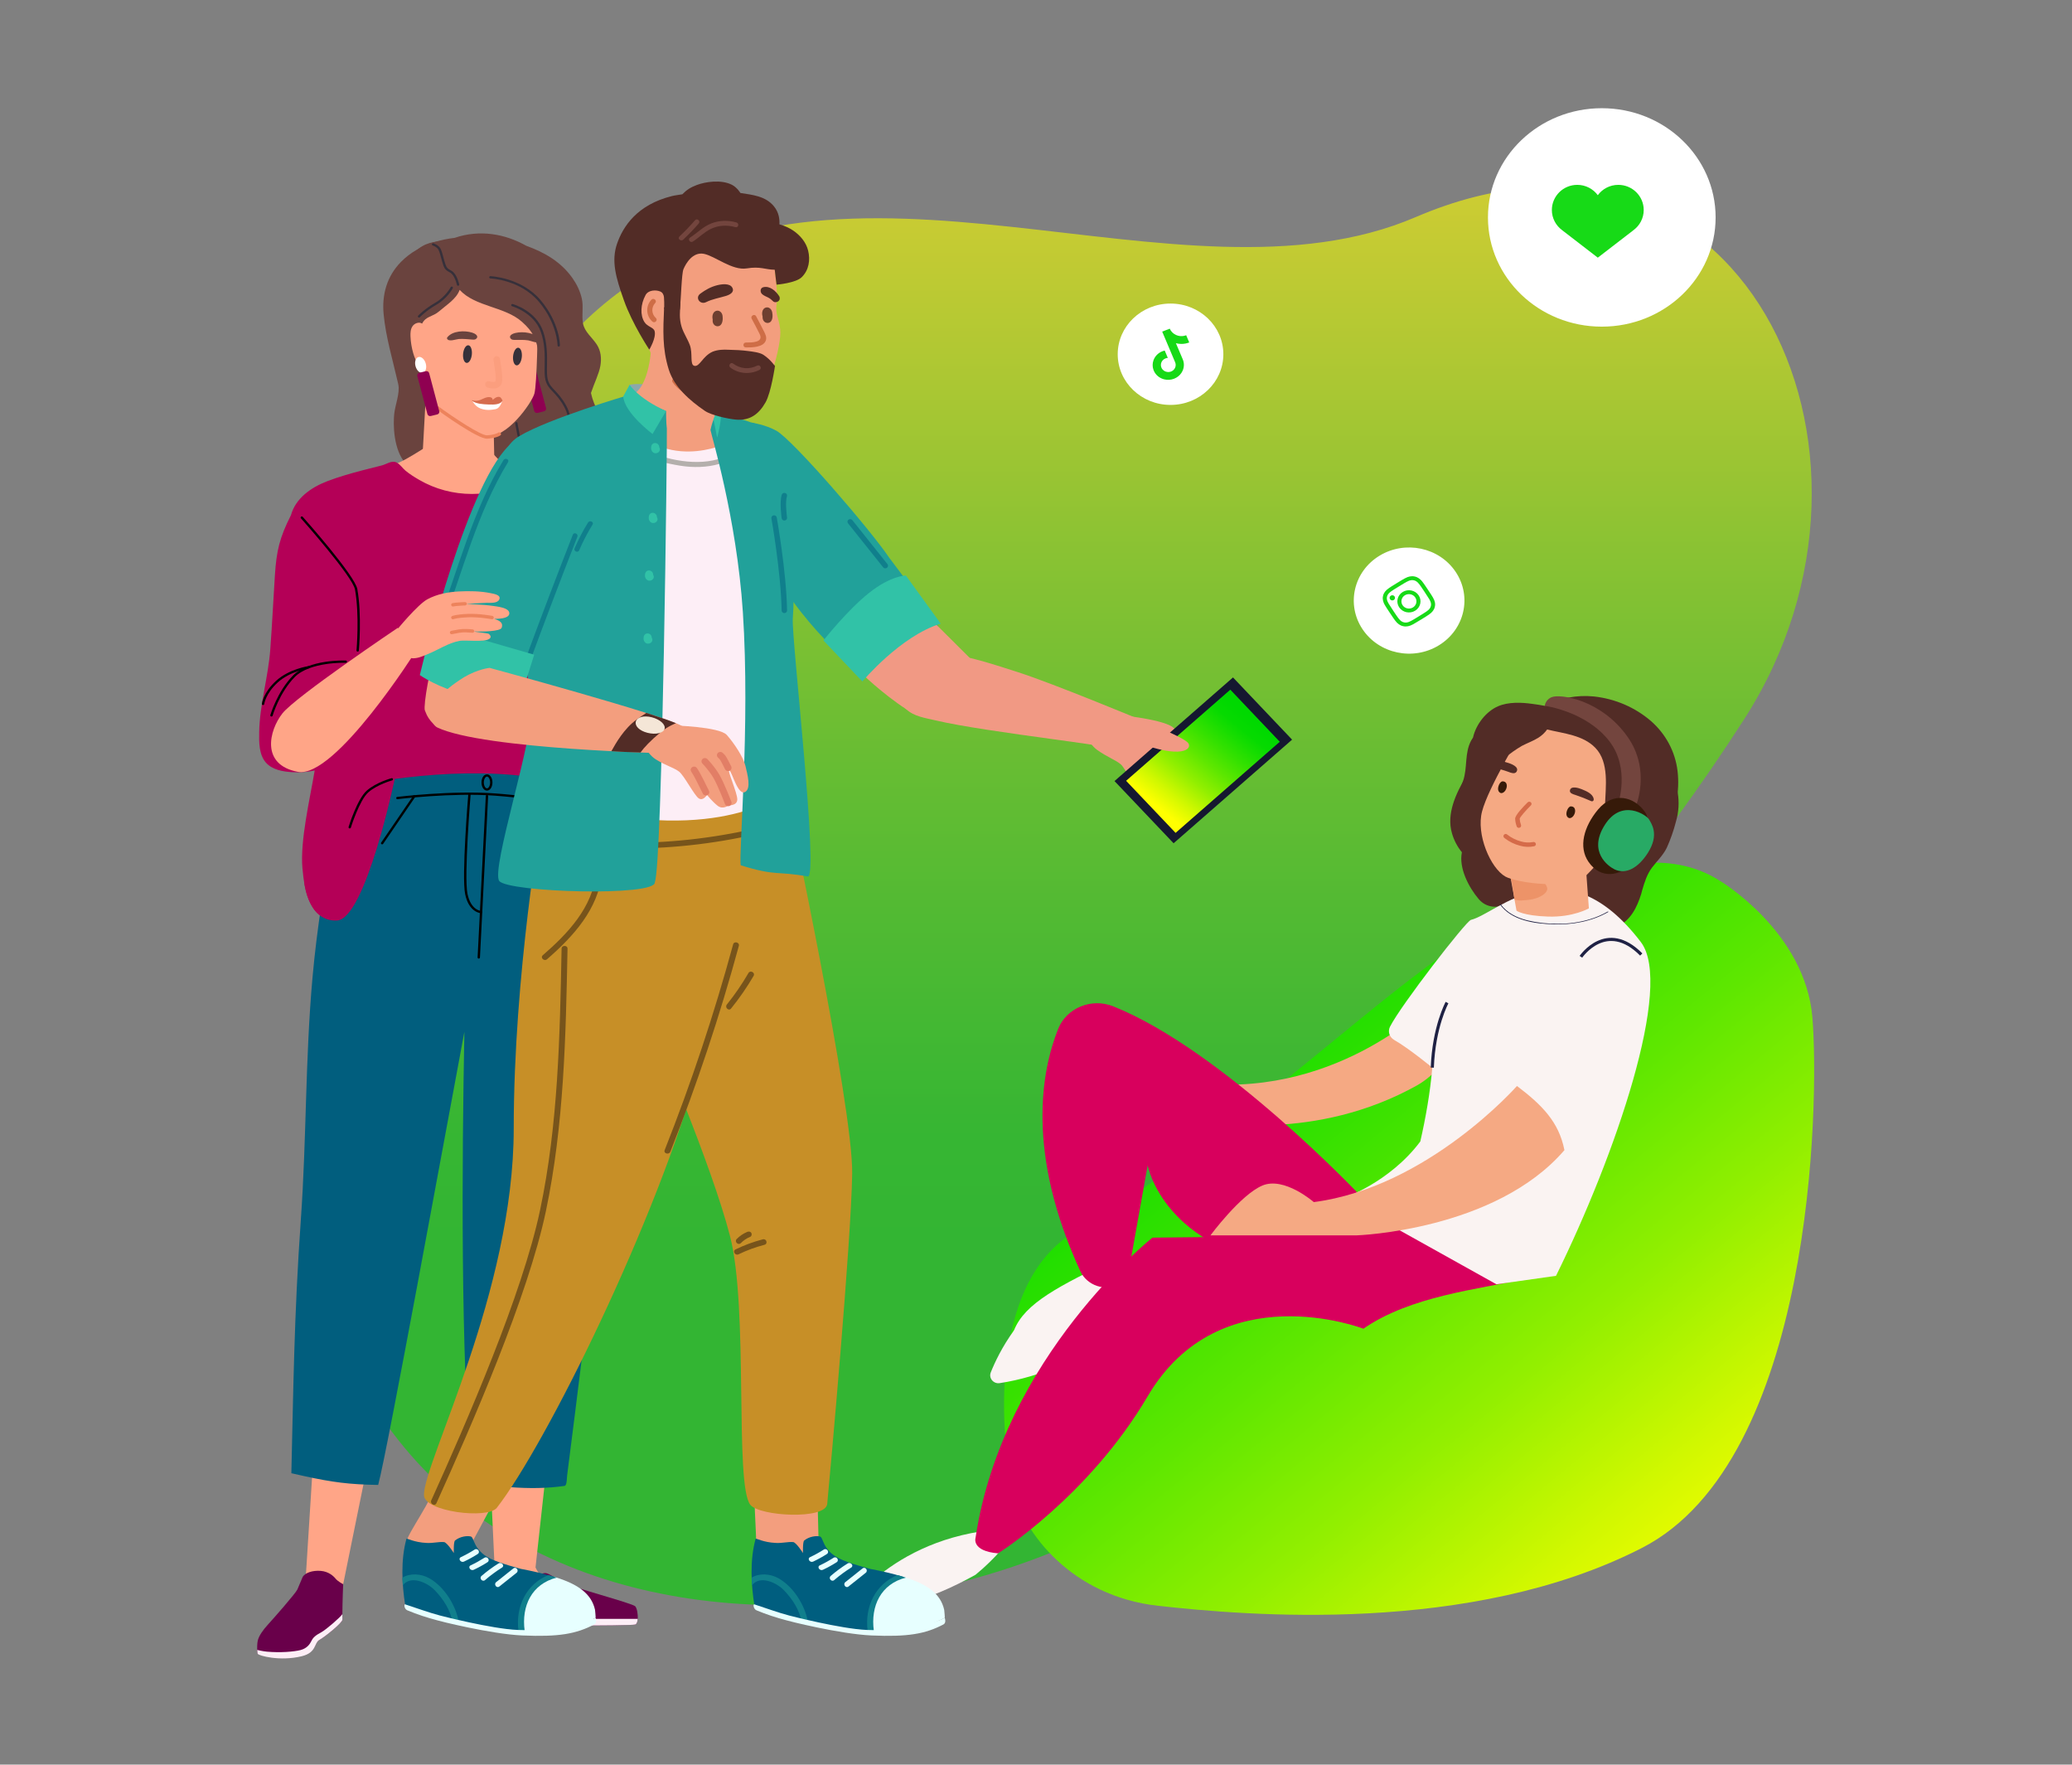 <svg width="498" height="424" viewBox="0 0 498 424" fill="none" xmlns="http://www.w3.org/2000/svg">
<rect x="0" y="0" width="498" height="424" fill="#808080" stroke="none"/>
<path opacity="0.6" d="M79.651 316.841C65.852 278.968 85.422 120.332 146.677 71.83C202.653 27.506 283.467 76.547 340.282 52.155C417.3 19.091 461.052 107.605 419.282 172.694C377.512 237.784 328.913 276.993 316.025 316.144C292.346 388.07 119.913 427.339 79.651 316.841Z" fill="url(#paint0_linear)"/>
<path d="M94.683 100.328C94.699 100.07 94.718 99.812 94.74 99.554C94.929 97.416 96.195 94.426 95.721 92.33C95.697 92.222 95.672 92.115 95.648 92.008C94.418 86.567 92.723 81.027 92.202 75.464C91.771 70.798 92.972 66.394 96.368 62.937C97.485 61.796 98.736 60.845 100.086 60.061C101.47 59.251 102.957 58.622 104.509 58.145C106.046 57.666 107.656 57.341 109.278 57.151C115.248 55.11 121.34 56.154 126.48 59.055C130.858 60.618 134.839 62.927 137.572 66.796C138.625 68.286 139.43 69.953 139.832 71.716C140.286 73.701 139.774 75.682 140.11 77.648C140.47 79.756 142.351 81.076 143.459 82.816C144.441 84.358 144.605 86.14 144.3 87.896C143.964 89.832 142.795 92.139 142.034 94.43C142.221 95.254 142.461 96.067 142.777 96.859C144.097 100.158 146.928 101.925 149.245 104.486C151.701 107.207 151.585 111.052 154.363 113.523C154.442 113.596 154.528 113.672 154.608 113.75C155.709 114.78 156.803 116.122 157.314 117.439C156.693 117.671 156.106 117.965 155.558 118.335C153.679 119.611 152.74 121.014 150.431 121.791C148.55 122.423 146.593 122.885 144.681 123.422C140.652 124.54 137.566 126.278 133.925 128.198C133.514 127.55 133.137 126.879 132.794 126.198C132.683 125.984 132.579 125.774 132.473 125.557C132.016 124.624 131.595 123.674 131.172 122.732C129.967 120.073 128.756 117.414 127.558 114.753C127.43 114.474 127.309 114.199 127.181 113.92C126.89 113.278 126.593 112.632 126.301 111.986C126.009 111.339 125.713 110.693 125.411 110.054C123.633 110.736 121.757 111.183 119.975 111.423C117.689 111.73 114.873 112.068 112.575 111.378C112.571 111.385 112.572 111.39 112.574 111.396C112.542 111.501 112.442 111.6 112.329 111.622C109.517 112.103 106.356 112.461 103.758 111.544C102.458 112.905 100.506 113.562 98.638 112.34C95.158 110.062 94.46 104.009 94.683 100.328Z" fill="#6A433E"/>
<path d="M118.637 102.333L118.953 117.344L109.953 120.97L101.13 117.23L102.61 90.36L116.523 97.251L118.637 102.333Z" fill="#FFA587"/>
<path d="M129.21 99.212L130.755 98.834C131.114 98.746 131.331 98.395 131.24 98.051L128.809 88.909C128.717 88.564 128.351 88.356 127.993 88.444L126.448 88.822C126.089 88.91 125.872 89.261 125.963 89.605L128.394 98.747C128.486 99.091 128.851 99.299 129.21 99.212Z" fill="#8F0051"/>
<path d="M129.251 78.022C129.251 78.022 129.088 92.36 128.431 94.604C127.774 96.848 121.701 105.527 117.006 104.673C112.311 103.819 102.494 96.425 102.494 96.425L97.918 82.31C97.918 82.31 98.518 74.691 99.391 73.615C100.263 72.539 111.182 62.898 112.786 63.296C114.39 63.694 118.565 64.612 121.023 66.742C123.481 68.871 129.251 78.022 129.251 78.022Z" fill="#FFA587"/>
<path d="M113.406 85.177C113.521 84.005 113.142 83.014 112.563 82.962C111.983 82.91 111.42 83.817 111.306 84.988C111.192 86.159 111.57 87.15 112.15 87.203C112.73 87.255 113.293 86.348 113.406 85.177Z" fill="#36303A"/>
<path d="M125.418 85.766C125.305 86.937 124.742 87.843 124.162 87.791C123.582 87.739 123.205 86.748 123.318 85.578C123.433 84.406 123.994 83.5 124.574 83.552C125.155 83.603 125.532 84.594 125.418 85.766Z" fill="#36303A"/>
<path d="M123.86 80.007C125.726 79.577 128.664 79.894 129.765 81.616C129.823 81.708 129.838 81.835 129.778 81.931C129.29 82.714 127.664 81.889 126.971 81.784C125.899 81.622 124.893 81.678 123.824 81.668C123.446 81.664 123.055 81.704 122.776 81.389C122.106 80.633 123.274 80.143 123.86 80.007Z" fill="#6A433E"/>
<path d="M114.469 81.385C114.165 81.677 113.779 81.607 113.402 81.583C112.337 81.512 111.341 81.38 110.26 81.459C109.563 81.511 107.877 82.208 107.455 81.392C107.403 81.293 107.428 81.166 107.494 81.08C108.733 79.45 111.682 79.359 113.504 79.929C114.077 80.106 115.198 80.685 114.469 81.385Z" fill="#6A433E"/>
<path d="M97.424 85.999C96.797 82.509 96.369 78.96 97.156 75.524C96.981 75.141 96.523 74.95 96.291 74.596C96.058 74.243 96.409 73.588 96.763 73.831C96.598 71.138 96.437 68.407 97.029 65.77C97.622 63.134 99.075 60.558 101.479 59.16C103.709 57.864 106.525 57.726 109.048 58.355C109.981 56.922 112.064 56.724 113.818 56.892C117.067 57.205 120.231 58.26 122.991 59.928C123.633 60.317 124.373 60.725 124.88 61.272C125.368 61.797 126.096 62.136 126.662 62.595C127.912 63.607 128.957 64.839 129.807 66.177C130.622 67.462 131.262 68.846 131.744 70.275C132.954 73.863 133.234 77.671 133.504 81.433C133.718 84.384 133.93 87.334 134.142 90.285C134.204 91.15 134.264 92.039 134 92.869C133.736 93.7 133.072 94.471 132.182 94.624C132.445 94.932 132.107 95.487 131.699 95.419C130.251 92.155 130.052 88.529 129.483 85.024C128.916 81.518 128.186 79.762 125.479 77.346C121.286 73.605 114.27 73.768 110.477 69.652C109.663 71.873 107.377 73.206 105.563 74.791C103.998 76.16 102.368 75.925 101.452 77.757C100.73 77.27 99.651 77.659 99.161 78.363C98.67 79.068 98.624 79.968 98.659 80.816C98.715 82.198 98.941 83.574 99.331 84.905C99.622 85.898 100.011 86.88 100.658 87.704C100.978 88.111 101.358 88.479 101.633 88.917C101.937 89.405 102.098 89.961 102.241 90.513C102.625 91.99 102.379 98.454 101.674 98.672C99.307 95.641 98.525 91.77 97.808 88.045C97.677 87.367 97.546 86.684 97.424 85.999Z" fill="#6A433E"/>
<path d="M118.915 105.15C119.822 104.928 120.206 104.653 120.264 104.608C120.446 104.467 120.476 104.212 120.329 104.036C120.184 103.862 119.919 103.834 119.738 103.969C119.716 103.985 119 104.473 117.065 104.595C115.606 104.688 109.148 100.408 105.421 97.687C105.233 97.551 104.967 97.587 104.826 97.765C104.684 97.943 104.721 98.198 104.907 98.335C105.92 99.073 114.868 105.549 117.121 105.406C117.868 105.359 118.458 105.261 118.915 105.15Z" fill="#ED835C"/>
<path d="M119.174 93.097C119.495 93.018 119.79 92.872 120.012 92.622C120.749 91.791 119.995 86.369 119.637 84.076C119.603 83.854 119.387 83.701 119.155 83.734C118.927 83.769 118.765 83.975 118.799 84.197C119.331 87.598 119.696 91.588 119.36 92.103C118.954 92.559 117.668 92.297 117.251 92.169C117.029 92.101 116.789 92.218 116.717 92.432C116.646 92.645 116.767 92.874 116.99 92.943C117.152 92.995 118.263 93.32 119.174 93.097Z" fill="#FFA587"/>
<path d="M99.869 87.983C100.148 89.031 100.926 89.746 101.608 89.579C102.289 89.412 102.617 88.428 102.337 87.38C102.059 86.332 101.28 85.618 100.599 85.784C99.917 85.951 99.59 86.936 99.869 87.983Z" fill="white"/>
<path d="M103.544 99.959L105.09 99.581C105.449 99.493 105.665 99.142 105.574 98.798L103.144 89.656C103.053 89.311 102.687 89.103 102.328 89.192L100.782 89.57C100.423 89.658 100.206 90.008 100.299 90.353L102.729 99.495C102.819 99.838 103.185 100.047 103.544 99.959Z" fill="#8F0051"/>
<path d="M110.163 68.659C110.31 68.623 110.402 68.482 110.37 68.339C110.353 68.263 109.943 66.453 109.087 65.532C108.754 65.173 108.434 64.997 108.15 64.841C107.712 64.6 107.366 64.41 107.073 63.548C106.863 62.931 106.694 62.3 106.545 61.744C106.319 60.904 106.123 60.178 105.855 59.702C105.381 58.859 104.235 58.485 104.187 58.47C104.038 58.422 103.879 58.499 103.83 58.641C103.78 58.783 103.86 58.937 104.008 58.984C104.018 58.986 104.991 59.307 105.358 59.959C105.593 60.377 105.78 61.073 105.998 61.879C106.15 62.442 106.322 63.082 106.537 63.716C106.897 64.776 107.391 65.047 107.869 65.311C108.139 65.46 108.394 65.6 108.665 65.892C109.42 66.706 109.814 68.434 109.818 68.452C109.851 68.598 110.001 68.691 110.154 68.66C110.157 68.661 110.161 68.66 110.163 68.659Z" fill="#36303A"/>
<path d="M148.702 123.177C148.703 123.176 148.705 123.176 148.707 123.176C148.857 123.136 148.946 122.987 148.905 122.843C148.86 122.687 147.791 119 145.64 116.281C144.962 115.425 144.29 114.637 143.579 113.803C142.053 112.013 140.475 110.163 138.746 107.501C137.439 105.488 137.343 103.905 137.242 102.23C137.153 100.761 137.062 99.241 136.083 97.463C135.079 95.641 134.121 94.632 133.352 93.821C132.545 92.971 131.963 92.357 131.658 91.213C131.43 90.353 131.451 89.146 131.474 87.75C131.514 85.4 131.564 82.476 130.485 79.478C128.743 74.647 123.453 73.123 123.229 73.06C123.079 73.019 122.923 73.101 122.879 73.244C122.836 73.388 122.921 73.538 123.071 73.58C123.124 73.595 128.306 75.094 129.95 79.655C130.998 82.562 130.948 85.433 130.909 87.741C130.885 89.177 130.864 90.417 131.11 91.347C131.449 92.622 132.105 93.313 132.934 94.186C133.682 94.974 134.613 95.955 135.584 97.716C136.506 99.39 136.591 100.785 136.679 102.26C136.78 103.929 136.883 105.656 138.267 107.787C140.016 110.479 141.605 112.343 143.141 114.144C143.85 114.974 144.519 115.759 145.19 116.608C147.274 119.241 148.35 122.948 148.361 122.984C148.4 123.129 148.552 123.214 148.702 123.177Z" fill="#36303A"/>
<path d="M134.358 83.268C134.479 83.238 134.57 83.133 134.57 83.006C134.57 82.785 134.52 77.539 129.918 72.112C125.298 66.665 117.949 66.359 117.876 66.357C117.718 66.35 117.588 66.469 117.584 66.618C117.578 66.767 117.7 66.894 117.855 66.899C117.926 66.901 125.025 67.202 129.479 72.455C133.949 77.725 134.004 82.954 134.004 83.006C134.004 83.155 134.131 83.276 134.287 83.276C134.311 83.276 134.335 83.273 134.358 83.268Z" fill="#36303A"/>
<path d="M100.785 76.295C100.837 76.282 100.886 76.255 100.925 76.213C100.939 76.199 102.367 74.675 104.896 73.218C107.538 71.696 108.778 69.348 108.83 69.248C108.899 69.114 108.842 68.952 108.703 68.884C108.564 68.818 108.394 68.871 108.324 69.006C108.311 69.029 107.1 71.314 104.605 72.752C101.997 74.255 100.562 75.787 100.502 75.852C100.399 75.963 100.409 76.134 100.526 76.234C100.599 76.297 100.696 76.317 100.785 76.295Z" fill="#36303A"/>
<path d="M126.21 109.572C126.22 109.57 126.23 109.567 126.24 109.563C126.386 109.511 126.46 109.354 126.404 109.214C126.393 109.186 125.299 106.388 124.879 104.337C124.461 102.288 124.393 101.663 124.393 101.656C124.378 101.508 124.24 101.398 124.085 101.413C123.925 101.43 123.816 101.56 123.831 101.708C123.834 101.734 123.899 102.353 124.325 104.441C124.753 106.538 125.829 109.29 125.876 109.405C125.926 109.536 126.072 109.606 126.21 109.572Z" fill="#36303A"/>
<path d="M119.395 86.369C119.927 89.771 120.232 91.857 119.5 92.307C119.094 92.763 117.809 92.501 117.391 92.373" stroke="#ED835C" stroke-opacity="0.2" stroke-width="1.577" stroke-miterlimit="10" stroke-linecap="round"/>
<path d="M133.216 380.986C133.216 380.986 130.894 380.291 129.515 378.063C128.135 375.834 127.411 373.746 127.411 373.746C127.411 373.746 127.7 373.398 126.394 374.442C125.087 375.486 123.346 378.412 123.418 380.569C123.49 382.727 121.822 384.467 125.305 384.885C128.789 385.303 132.998 383.702 133.216 383.493C133.434 383.284 133.216 380.986 133.216 380.986Z" fill="#FFA587"/>
<path d="M131.039 355.411L128.063 382.51H119.155L117.782 352.998L131.039 355.411Z" fill="#FFA587"/>
<path d="M88.37 351.692L82.477 380.676L73.523 378.464L75.451 347.957L88.37 351.692Z" fill="#FFA587"/>
<path d="M127.268 115.462C127.268 115.462 123.608 114.487 121.591 112.329C119.575 110.171 118.011 108.499 118.011 108.499L103.244 106.829C103.244 106.829 99.979 108.988 97.439 110.38C94.899 111.772 93.301 111.98 93.301 111.98C93.301 111.98 97.716 118.316 99.391 118.873C101.067 119.429 105.421 121.309 109.558 121.309C113.695 121.309 115.436 122.005 119.429 120.056C123.421 118.108 127.268 115.462 127.268 115.462Z" fill="#FFA587"/>
<path d="M62.291 175.992C62.409 169.269 64.475 162.696 64.967 155.99C65.454 149.332 65.639 144.884 66.071 138.222C66.453 132.335 67.212 129.136 69.923 123.802C71.033 119.742 74.726 117.132 78.644 115.631C81.473 114.548 84.399 113.721 87.337 112.956C88.812 112.572 90.292 112.208 91.77 111.833C92.851 111.559 94.087 110.597 95.217 111.087C96.149 111.491 96.726 112.49 97.486 113.116C98.504 113.954 99.64 114.658 100.789 115.323C102.685 116.421 104.738 117.268 106.872 117.836C111.132 118.969 115.693 118.977 119.954 117.845C121.307 117.486 122.613 116.981 123.9 116.445C124.4 116.237 124.938 116.071 125.414 115.814C125.887 115.557 126.216 115.176 126.681 114.902C127.696 114.306 128.385 115.022 129.306 115.392C130.284 115.785 131.262 116.176 132.239 116.573C134.245 117.386 136.244 118.216 138.209 119.121C142.066 120.895 145.047 123.541 147.696 126.712C150.05 129.53 150.747 133.115 152.026 136.558C153.369 140.168 155.027 141.575 155.909 145.325C156.684 148.616 155.674 155.013 157.043 158.238C158.447 161.544 160.649 167.742 160.894 171.363C161.118 174.654 160.616 178.165 159.084 181.146C157.516 184.193 154.713 186.195 151.13 186.378C150.683 186.401 150.241 186.392 149.802 186.367C150.567 186.413 152.159 192.453 152.384 193.234C153.712 197.814 155.104 203.558 154.206 208.315C152.522 217.235 143.42 220.847 142.942 219.742C142.277 218.203 143.547 197.776 141.415 192.797C134.37 189.601 126.252 189.514 118.562 189.628C110.943 189.742 103.335 190.214 95.764 191.027C93.353 197.897 90.944 204.767 88.533 211.636L86.496 217.442C86.056 218.698 85.728 220.444 84.582 221.326C84.352 221.504 84.087 221.618 83.814 221.682C83.788 221.832 83.662 221.956 83.475 221.884C83.354 221.838 83.239 221.787 83.121 221.737C82.573 221.696 82.073 221.459 81.807 221.081C74.573 221.906 73.186 214.301 72.686 208.603C72.101 201.934 74.534 191.751 75.632 185.149C73.849 185.505 72.017 185.646 70.177 185.536C67.954 185.404 65.438 184.961 63.919 183.249C62.235 181.347 62.248 178.343 62.291 175.992Z" fill="#B40057"/>
<path d="M120.096 111.21C120.144 110.835 120.222 110.486 120.32 110.154C120.114 108.77 120.01 107.368 119.913 105.983C119.888 105.63 120.459 105.518 120.484 105.875C120.557 106.925 120.638 107.997 120.767 109.063C123.158 104.631 130.836 105.081 135.138 106.643C139.545 108.244 143.245 111.356 145.476 115.287C148.679 117.757 151.728 120.644 152.356 124.7C152.693 126.873 152.005 129.593 150.316 130.978C148.166 130.65 146.187 129.83 143.978 129.714C141.64 129.59 139.538 130.069 137.316 130.709C136.421 130.967 135.337 131.314 134.27 131.453C133.897 131.249 133.551 130.984 133.249 130.644C131.823 129.047 131.914 126.709 131.018 124.874C129.947 122.684 127.745 121.324 125.84 119.859C123.886 118.355 122.331 116.661 121.415 114.393C121.029 113.436 120.755 112.449 120.55 111.447C120.368 111.562 120.062 111.474 120.096 111.21Z" fill="#6A433E"/>
<path d="M90.891 356.804C83.937 356.689 79.914 356.168 73.11 354.678C72.082 354.453 71.054 354.222 70.027 353.988C70.508 334.283 70.672 316.145 72.304 293.096C73.701 273.354 73.344 254.636 75.107 234.92C77.284 210.552 82.8 189.109 82.8 189.109C101.771 185.514 122.673 183.79 141.297 189.667C141.297 189.667 146.7 210.064 146.693 218.391C146.682 229.645 146.462 240.898 146.034 252.145C145.176 274.637 143.198 297.036 140.672 319.413C139.862 326.593 136.457 353.543 136.318 354.455C136.231 355.024 136.287 356.504 135.882 356.923C135.847 356.96 135.8 356.99 135.761 357.025C131.463 357.658 127.083 357.664 122.755 357.346C121.811 357.276 113.4 356.495 113.354 355.969C110.652 325.092 111.027 278.911 111.613 247.929C107.29 270.901 93.07 348.914 90.891 356.804Z" fill="#015E7E"/>
<path d="M94.944 186.834C94.944 186.834 87.88 220.809 81.01 221.181C74.139 221.553 73.162 212.315 73.162 212.315C73.162 212.315 77.913 191.105 78.01 190.826C78.107 190.548 81.687 184.979 84.493 184.979C87.299 184.979 94.944 186.834 94.944 186.834Z" fill="#B40057"/>
<path d="M118.661 388.989C118.758 389.792 118.95 390.337 119.293 390.387C120.772 390.61 151.764 390.71 152.693 390.337C153.045 390.197 153.222 389.652 153.271 388.989C153.36 387.886 153.099 386.444 152.693 385.976C152.046 385.224 137.275 381.384 135.142 380.18C133.952 379.506 131.929 377.98 131.062 377.98C130.195 377.98 128.696 378.666 126.935 379.618C122.931 381.779 119.107 380.534 119.107 380.534C119.107 380.534 118.331 386.265 118.661 388.989Z" fill="#69004A"/>
<path d="M118.662 388.989C118.759 389.791 118.95 390.336 119.294 390.387C120.773 390.61 151.765 390.71 152.694 390.336C153.045 390.197 153.224 389.651 153.272 388.989H118.662Z" fill="#FDEEF6"/>
<path d="M61.821 396.45C61.844 396.929 61.886 397.291 61.926 397.374C62.141 397.815 70.374 398.377 73.207 397.53C76.041 396.689 75.443 394.79 76.766 394.049C78.09 393.314 82.336 389.903 82.307 389.145C82.29 388.805 82.284 388.354 82.29 387.836C82.296 385.14 82.475 380.672 82.475 380.672C82.475 380.672 81.175 379.965 80.658 379.325C80.147 378.69 78.98 377.604 77.081 377.454C75.183 377.297 73.301 377.877 72.727 378.963C72.542 379.319 71.978 380.807 71.478 381.915C71.048 382.862 65.595 389.057 64.393 390.361C63.191 391.664 62.256 393.041 61.978 394.105C61.81 394.745 61.793 395.725 61.821 396.45Z" fill="#69004A"/>
<path d="M61.821 396.45C61.844 396.929 61.886 397.291 61.926 397.375C62.141 397.815 67.212 399.251 72.499 397.97C76.152 397.085 75.444 394.79 76.766 394.05C78.09 393.314 82.336 389.903 82.307 389.146C82.29 388.806 82.284 388.355 82.29 387.837C81.849 388.573 78.358 391.588 77.243 392.19C75.814 392.952 75.256 393.465 74.868 394.256C74.479 395.042 73.829 396.061 72.209 396.484C70.588 396.896 67.315 397.143 64.158 396.865C63.127 396.773 62.117 396.511 61.821 396.45Z" fill="#FDEEF6"/>
<path d="M95.618 150.851C95.618 150.851 71.004 167.404 67.851 171.449C64.698 175.494 62.601 183.76 71.576 185.456C80.552 187.153 100.039 156.293 100.039 156.293L95.618 150.851Z" fill="#FFA587"/>
<path d="M150.192 142.407C150.171 141.452 150.355 140.45 151.307 139.956C151.723 139.741 152.157 139.686 152.588 139.732C152.832 139.12 153.215 138.584 153.873 138.269C154.484 137.977 155.121 137.958 155.751 138.07C156.668 136.881 157.97 136.241 159.516 137.393C160.775 138.331 161.858 139.5 162.722 140.782C163.371 141.744 164.68 143.582 164.103 144.758C161.961 149.126 160.011 153.603 157.989 158.029C158.419 158.145 158.236 158.788 157.804 158.671C157.767 158.662 157.733 158.65 157.697 158.641C157.538 158.951 157.105 158.762 157.079 158.464C155.101 157.869 153.313 157.023 152.482 155.028C151.474 152.613 152.182 149.972 152.439 147.476C150.996 146.001 149.025 144.135 150.192 142.407Z" fill="#FFA587"/>
<path d="M147.296 168.826C149.11 161.191 152.92 154.808 154.607 148.338C154.636 148.225 154.776 148.103 154.907 148.119C156.561 148.323 158.15 148.198 159.73 147.742C159.738 147.033 159.749 146.324 159.757 145.615C159.761 145.23 160.383 145.23 160.38 145.615C160.372 146.283 160.362 146.954 160.355 147.622C160.569 147.709 160.615 148.063 160.348 148.178C160.285 153.162 160.203 158.148 159.978 163.128C159.845 166.093 159.663 169.058 159.402 172.015C159.205 174.266 158.982 176.578 158.042 178.677C156.568 181.967 152.134 185.528 147.876 181.452C144.099 177.834 146.331 172.888 147.296 168.826Z" fill="#FFA587"/>
<path d="M159.731 140.919C159.869 140.919 160.005 140.854 160.086 140.735C160.214 140.548 160.16 140.295 159.964 140.173L156.528 138.014C156.331 137.891 156.069 137.944 155.942 138.131C155.813 138.319 155.868 138.571 156.065 138.694L159.5 140.852C159.571 140.897 159.651 140.919 159.731 140.919Z" fill="#ED835C"/>
<path d="M156.731 142.01C156.889 142.01 157.041 141.925 157.114 141.778C157.214 141.575 157.125 141.333 156.914 141.236L153.212 139.542C152.999 139.445 152.748 139.531 152.647 139.734C152.546 139.936 152.635 140.179 152.847 140.276L156.548 141.969C156.608 141.998 156.669 142.01 156.731 142.01Z" fill="#ED835C"/>
<path d="M154.628 144.052C154.8 144.052 154.963 143.95 155.026 143.786C155.107 143.576 154.993 143.342 154.774 143.264L151.024 141.942C150.805 141.864 150.561 141.972 150.48 142.183C150.4 142.394 150.512 142.627 150.732 142.705L154.483 144.029C154.529 144.044 154.579 144.052 154.628 144.052Z" fill="#ED835C"/>
<path d="M85.97 156.565C86.114 156.565 86.238 156.459 86.251 156.317C86.258 156.232 87.002 147.784 85.885 141.558C85.299 138.284 73.27 124.759 72.757 124.185C72.655 124.071 72.477 124.059 72.359 124.156C72.24 124.253 72.226 124.424 72.328 124.537C72.452 124.677 84.767 138.523 85.327 141.65C86.432 147.806 85.696 156.186 85.687 156.271C85.674 156.42 85.789 156.551 85.945 156.564C85.953 156.565 85.962 156.565 85.97 156.565Z" fill="black"/>
<path d="M65.249 172.169C65.372 172.169 65.487 172.091 65.52 171.971C65.535 171.915 67.144 166.453 70.825 162.696C74.469 158.976 83.004 159.25 83.091 159.254C83.273 159.269 83.378 159.142 83.385 158.994C83.39 158.845 83.268 158.719 83.113 158.712C82.749 158.699 74.231 158.429 70.413 162.325C66.635 166.181 64.992 171.77 64.976 171.826C64.934 171.971 65.022 172.12 65.173 172.159C65.199 172.167 65.225 172.169 65.249 172.169Z" fill="black"/>
<path d="M63.222 169.419C63.364 169.419 63.486 169.316 63.502 169.177C63.505 169.152 63.823 166.656 66.749 163.983C69.699 161.288 74.173 160.603 74.218 160.596C74.372 160.573 74.478 160.435 74.454 160.288C74.43 160.14 74.286 160.039 74.132 160.061C73.942 160.09 69.437 160.779 66.359 163.591C63.271 166.411 62.953 169.01 62.94 169.119C62.924 169.269 63.036 169.401 63.191 169.417C63.202 169.418 63.212 169.419 63.222 169.419Z" fill="black"/>
<path d="M149.401 186.594C149.497 186.594 149.592 186.547 149.645 186.461C149.723 186.332 149.679 186.166 149.546 186.09C149.502 186.066 145.2 183.569 143.797 178.251C142.366 172.832 141.706 167.34 141.699 167.286C141.682 167.137 141.54 167.028 141.386 167.048C141.231 167.064 141.119 167.199 141.138 167.347C141.144 167.403 141.809 172.929 143.25 178.383C144.714 183.929 149.074 186.452 149.259 186.557C149.302 186.582 149.352 186.594 149.401 186.594Z" fill="black"/>
<path d="M139.456 146.145C139.475 146.145 139.493 146.143 139.512 146.139C139.665 146.111 139.764 145.968 139.733 145.822C139.675 145.543 138.721 138.653 138.358 136.022C138.336 135.873 138.195 135.77 138.04 135.789C137.885 135.808 137.776 135.945 137.796 136.093C137.849 136.48 139.106 145.575 139.179 145.927C139.206 146.055 139.326 146.145 139.456 146.145Z" fill="black"/>
<path d="M84.054 199.057C84.176 199.057 84.288 198.981 84.325 198.863C84.345 198.797 86.388 192.23 88.553 190.354C90.729 188.469 94.223 187.519 94.259 187.51C94.409 187.469 94.497 187.321 94.455 187.177C94.412 187.033 94.256 186.948 94.106 186.988C93.958 187.027 90.448 187.982 88.174 189.952C85.891 191.93 83.867 198.434 83.781 198.709C83.737 198.853 83.822 199.003 83.972 199.046C84 199.054 84.027 199.057 84.054 199.057Z" fill="black"/>
<path d="M141.418 194.323C141.548 194.323 141.665 194.236 141.694 194.111C141.727 193.965 141.631 193.82 141.479 193.788C141.375 193.765 130.943 191.545 119.056 190.648C108.684 189.867 95.602 191.469 95.472 191.486C95.317 191.505 95.208 191.641 95.228 191.789C95.248 191.938 95.387 192.042 95.545 192.023C95.675 192.007 108.699 190.412 119.012 191.19C130.86 192.083 141.252 194.294 141.356 194.316C141.378 194.32 141.398 194.323 141.418 194.323Z" fill="black"/>
<path d="M117.043 189.971C117.781 189.971 118.36 189.11 118.36 188.011C118.36 186.913 117.782 186.052 117.043 186.052C116.303 186.052 115.726 186.912 115.726 188.011C115.726 189.111 116.303 189.971 117.043 189.971ZM117.043 186.594C117.398 186.594 117.794 187.176 117.794 188.012C117.794 188.847 117.398 189.429 117.043 189.429C116.686 189.429 116.29 188.847 116.29 188.012C116.291 187.176 116.687 186.594 117.043 186.594Z" fill="black"/>
<path d="M115.072 230.329C115.221 230.329 115.346 230.216 115.354 230.072L117.325 191.292C117.332 191.143 117.212 191.015 117.056 191.009C116.877 191.002 116.767 191.116 116.76 191.266L114.789 230.046C114.782 230.195 114.902 230.323 115.058 230.329C115.063 230.329 115.068 230.329 115.072 230.329Z" fill="black"/>
<path d="M115.627 219.422C115.778 219.422 115.903 219.308 115.91 219.163C115.915 219.014 115.795 218.888 115.64 218.881C115.539 218.877 113.162 218.71 112.349 214.724C111.495 210.539 113.111 190.923 113.128 190.725C113.14 190.576 113.025 190.446 112.87 190.434C112.712 190.425 112.578 190.533 112.565 190.682C112.498 191.492 110.927 210.571 111.795 214.829C112.698 219.258 115.497 219.418 115.615 219.422C115.619 219.422 115.624 219.422 115.627 219.422Z" fill="black"/>
<path d="M142.845 206.321C142.891 206.321 142.937 206.311 142.98 206.289C143.117 206.217 143.167 206.052 143.093 205.92L135.642 192.806C135.566 192.674 135.395 192.626 135.258 192.698C135.121 192.77 135.071 192.934 135.145 193.065L142.596 206.18C142.648 206.27 142.745 206.321 142.845 206.321Z" fill="black"/>
<path d="M91.848 202.886C91.939 202.886 92.03 202.844 92.084 202.763L99.803 191.485C99.888 191.36 99.852 191.191 99.721 191.109C99.593 191.027 99.416 191.06 99.329 191.187L91.611 202.466C91.525 202.591 91.562 202.76 91.692 202.842C91.74 202.871 91.794 202.886 91.848 202.886Z" fill="black"/>
<path d="M120.78 96.283C120.795 96.252 118.277 96.399 117.096 96.468C117.002 96.474 116.909 96.479 116.816 96.483C116.475 96.693 116.101 96.758 115.678 96.781C114.967 96.82 114.073 96.615 113.447 96.229C113.47 96.266 113.494 96.303 113.517 96.34C113.518 96.353 113.525 96.365 113.538 96.374C113.902 96.948 114.317 97.516 114.975 97.904C115.653 98.304 116.503 98.486 117.349 98.501C117.855 98.51 118.626 98.401 119.12 98.31C120.121 98.125 120.583 96.685 120.78 96.283Z" fill="white"/>
<path d="M120.783 96.239C120.519 95.756 120.368 95.284 119.688 95.36C119.164 95.419 118.768 95.795 118.37 96.107C118.411 95.941 118.388 95.774 118.225 95.631C117.896 95.343 117.34 95.389 116.945 95.487C116.421 95.617 115.959 95.891 115.463 96.088C114.823 96.345 114.158 96.384 113.498 96.166C113.439 96.147 113.402 96.205 113.418 96.248C113.418 96.265 113.425 96.284 113.444 96.296C114.524 97.076 116.062 97.128 117.383 97.192C118.997 97.269 120.173 97.154 120.749 96.377C120.783 96.319 120.81 96.289 120.783 96.239Z" fill="#D56C4E"/>
<path d="M413.423 211.678C413.423 211.678 433.913 223.874 435.608 244.517C437.304 265.159 435.75 350.837 394.663 371.924C353.576 393.012 299.19 388.152 278.372 385.846C257.554 383.541 246.011 368.338 243.433 357.87C240.855 347.403 236.689 308.41 258.589 295.832C280.489 283.254 303.49 263.985 326.475 245.222C349.458 226.459 388.847 195.83 413.423 211.678Z" fill="url(#paint1_linear)"/>
<path d="M341.917 242.676C341.917 242.676 317.468 266.252 282.337 259.372L273.256 251.988L268.472 254.063L291.091 269.479C291.091 269.479 316.034 274.547 340.646 260.76C341.46 260.304 355.119 252.558 341.917 242.676Z" fill="#F5A983"/>
<path d="M268.679 302.183C268.679 302.183 275.056 302.506 275.837 315.091C275.837 315.091 261.052 327.806 241.078 330.833C239.579 331.06 243.175 321.014 243.715 319.653C246.287 313.177 254.388 309.008 268.679 302.183Z" fill="#FAF3F2"/>
<path d="M340.492 287.386H327.035C327.035 287.386 293.919 252.301 267.546 241.796C262.345 239.724 256.337 242.173 254.326 247.218C250.275 257.379 246.596 277.066 259.639 305.418C261.243 308.902 265.706 310.465 269.052 308.416C270.049 307.806 270.764 306.987 271.199 305.961L275.837 279.993C275.837 279.993 279.576 300.712 310.955 304.386C319.427 305.379 348.204 306.614 340.492 287.386Z" fill="#D8005D"/>
<path d="M210.401 379.251C216.039 374.512 225.024 369.193 237.994 367.668L242.38 370.242C242.38 370.242 239.583 374.2 234.473 378.38C229.777 380.997 222.525 384.54 216.514 385.308C210.669 386.054 209.806 382.667 210.401 379.251Z" fill="#FAF3F2"/>
<path d="M243.715 319.653C247.189 320.731 248.716 325.452 257.531 322.331C266.06 319.31 272.399 315.415 275.661 313.168C275.734 313.777 275.795 314.413 275.837 315.091C275.837 315.091 260.247 329.316 240.274 332.342C238.774 332.57 237.586 331.133 238.126 329.773C239.097 327.332 240.846 323.628 243.715 319.653Z" fill="#FAF3F2"/>
<path d="M339.999 296.726L276.985 297.381C276.985 297.381 241.001 325.941 234.473 369.491C234.473 369.491 233.389 372.693 239.894 373.241C239.894 373.241 261.651 359.61 275.836 335.511C293.23 305.961 327.691 319.263 327.691 319.263C339.013 311.432 355.014 309.837 367.066 307.228L339.999 296.726Z" fill="#D8005D"/>
<path d="M394.474 214.75C394.543 214.487 394.617 214.205 394.682 213.96C395.237 212.054 395.834 210.078 397.064 208.457C398.293 206.835 399.696 205.54 400.596 203.73C401.511 201.697 402.25 199.595 402.803 197.444C403.483 195.154 403.626 192.748 403.222 190.4C402.328 185.532 399.83 181.068 396.092 177.667C387.239 169.563 373.724 166.627 363.282 173.792C362.081 174.619 360.971 175.562 359.97 176.607C357.008 179.648 354.433 183.015 352.297 186.636C349.95 190.647 347.601 195.544 348.976 200.216C349.445 201.877 350.256 203.432 351.365 204.785C350.583 208.565 353.001 213.201 355.381 216.007C357.223 218.191 360.111 218.465 363.247 216.808C365.687 216.9 369.211 218.731 370.627 216.998C371.182 218.164 371.934 219.234 372.851 220.166C374.644 221.893 377.803 219.939 380.19 220.562C382.094 221.062 385.67 223.544 385.67 223.544C386.655 223.358 387.621 223.089 388.557 222.741C391.952 221.18 393.457 218.003 394.474 214.75Z" fill="#522C26"/>
<path d="M322.707 287.989C322.707 287.989 333.932 284.218 341.367 274.275C342.636 268.718 343.734 262.598 344.249 256.533C344.249 256.533 338.605 251.881 335.079 249.874C333.936 249.224 333.505 247.849 334.082 246.702C336.676 241.548 352.358 221.312 353.533 221.031C359.919 219.503 375.934 202.163 394.378 226.364C402.294 236.75 388.245 277.675 373.983 306.558L359.66 308.589L322.707 287.989Z" fill="#FAF3F2"/>
<path d="M364.6 260.94C364.6 260.94 343.169 285.284 315.768 288.842C315.768 288.842 308.686 282.649 303.42 284.86C298.154 287.071 290.934 296.831 290.934 296.831H326.117C326.117 296.831 359.383 295.707 376.006 276.355C374.669 269.584 370.663 265.539 364.6 260.94Z" fill="#F5A983"/>
<path d="M386.632 219.088C382.647 221.398 377.922 222.263 373.301 222.103C368.774 221.947 363.193 221.162 360.467 217.26L360.673 217.256C362.146 219.314 364.542 220.502 367.013 221.126C369.458 221.713 371.972 221.996 374.492 221.97C377.041 221.98 379.575 221.623 382.012 220.912C383.545 220.455 385.017 219.828 386.396 219.042L386.632 219.088Z" fill="#1F2144"/>
<path d="M381.881 218.263C381.881 218.263 378.108 220.433 372.093 220.237C366.077 220.041 364.489 218.824 364.489 218.824L363.81 215.018L363.52 213.428L363.059 210.881L380.57 200.211L381.881 218.263Z" fill="#F5A983"/>
<path d="M367.308 216.232C365.533 216.349 365.75 216.54 364.014 216.166L363.374 211.981L362.925 210.432C364.57 210.923 366.269 211.23 367.988 211.348C370.788 211.527 371.393 212.008 371.824 213.215C372.255 214.422 370.226 215.921 367.308 216.232Z" fill="#ED9368"/>
<path d="M381.303 210.279C377.405 214.036 364.36 212.071 361.821 210.628C358.228 208.601 354.743 200.481 356.212 194.959C356.975 192.056 359.273 187.489 361.446 183.477C361.446 183.477 361.452 183.449 361.455 183.438C361.787 182.84 362.12 182.243 362.437 181.676C362.476 181.595 362.518 181.517 362.566 181.441C364.444 178.111 365.985 175.598 365.985 175.598L378.904 171.768C378.904 171.768 389.89 182.258 390.022 182.608C390.153 182.958 392 197.289 392 197.289C392 197.289 385.18 206.534 381.303 210.279Z" fill="#F5A983"/>
<path d="M391.954 197.331C391.954 197.331 394.137 197.574 394.523 200.269C394.87 202.671 391.575 205.809 388.005 206.684C384.9 207.445 381.711 206.362 381.795 206.179C381.88 205.997 383.868 199.97 384.15 199.517C384.431 199.064 391.954 197.331 391.954 197.331Z" fill="#FF924F"/>
<path d="M364.709 198.805C364.633 198.748 364.576 198.672 364.544 198.585C364.314 197.981 364.185 197.345 364.163 196.703C364.178 195.86 366.053 193.897 367.165 192.792C367.267 192.694 367.404 192.638 367.548 192.635C367.692 192.633 367.831 192.686 367.936 192.781C367.987 192.829 368.029 192.886 368.058 192.948C368.087 193.011 368.102 193.079 368.104 193.148C368.105 193.216 368.092 193.285 368.064 193.349C368.038 193.413 367.998 193.471 367.947 193.519C366.707 194.744 365.332 196.324 365.255 196.727C365.282 197.232 365.388 197.73 365.567 198.206C365.617 198.335 365.612 198.478 365.551 198.603C365.492 198.729 365.381 198.827 365.247 198.875C365.159 198.911 365.063 198.923 364.968 198.911C364.872 198.899 364.783 198.862 364.709 198.805Z" fill="#D56B49"/>
<path d="M361.702 201.444L361.527 201.304C361.42 201.212 361.355 201.082 361.346 200.942C361.336 200.803 361.385 200.667 361.481 200.563C361.527 200.51 361.585 200.465 361.649 200.435C361.715 200.404 361.786 200.386 361.858 200.382C361.93 200.378 362.003 200.389 362.071 200.413C362.139 200.438 362.2 200.475 362.252 200.524C363.217 201.287 364.336 201.85 365.539 202.176C366.472 202.459 367.465 202.515 368.426 202.335C368.565 202.291 368.715 202.303 368.844 202.366C368.974 202.428 369.072 202.538 369.118 202.67C369.163 202.803 369.152 202.947 369.086 203.071C369.021 203.195 368.906 203.289 368.768 203.333C367.61 203.58 366.404 203.532 365.27 203.194C363.97 202.849 362.756 202.253 361.702 201.444Z" fill="#D56B49"/>
<path d="M361.165 187.743C362.059 187.762 362.249 188.514 362.122 189.179C361.91 190.287 360.76 191.167 360.163 190.061C359.784 189.362 360.443 187.731 361.165 187.743Z" fill="#361A09"/>
<path d="M377.586 193.758C378.481 193.777 378.664 194.529 378.545 195.189C378.333 196.297 377.183 197.177 376.584 196.076C376.212 195.35 376.879 193.714 377.586 193.758Z" fill="#361A09"/>
<path d="M383.027 191.893C382.746 190.666 381.22 190.077 380.17 189.638C379.44 189.334 377.477 188.715 377.323 189.97C377.244 190.611 378.118 190.852 378.6 190.997C379.918 191.437 381.21 191.942 382.473 192.513C382.533 192.536 382.599 192.544 382.665 192.539C382.73 192.533 382.792 192.513 382.849 192.479C382.905 192.446 382.951 192.401 382.985 192.347C383.02 192.294 383.04 192.233 383.047 192.17C383.053 192.077 383.047 191.983 383.027 191.893Z" fill="#522C26"/>
<path d="M364.485 185.446C364.077 186.055 363.143 185.701 362.62 185.488C362.096 185.274 361.156 185.013 360.519 184.817C360.517 184.802 360.52 184.786 360.53 184.773C360.856 184.174 361.193 183.583 361.506 183.01C361.785 183.077 362.118 183.211 362.231 183.237C363.108 183.467 365.261 184.243 364.485 185.446Z" fill="#522C26"/>
<path d="M393.181 190.361C393.232 189.272 393.551 188.011 393.481 186.921C393.201 182.444 389.528 178.329 386.01 175.74C382.154 172.895 379.036 169.911 373.876 171.503L373.689 171.573C372.586 171.4 371.456 171.617 370.508 172.183C369.906 172.093 369.294 172.096 368.693 172.191C367.455 172.526 366.314 173.128 365.356 173.951C362.969 175.883 361.616 178.761 360.562 181.484C360.505 181.614 360.497 181.756 360.536 181.891C360.575 182.026 360.661 182.144 360.778 182.226C360.896 182.31 361.039 182.351 361.185 182.346C361.33 182.341 361.47 182.29 361.581 182.198C362.887 181.089 364.293 180.093 365.782 179.221C367.078 178.544 368.511 178.033 369.724 177.277C370.559 176.75 371.28 176.074 371.848 175.287C375.875 176.26 380.457 176.615 383.437 179.688C386.838 183.205 385.894 189.166 385.755 193.513C385.744 193.637 385.771 193.763 385.836 193.872C385.901 193.981 386 194.067 386.118 194.12C386.236 194.172 386.37 194.189 386.498 194.167C386.628 194.144 386.745 194.084 386.837 193.993C386.965 194.051 387.111 194.062 387.246 194.023C388.87 193.587 391.929 193.371 392.89 191.876C393.131 191.408 393.232 190.883 393.181 190.361Z" fill="#522C26"/>
<path d="M403.196 185.278C402.654 180.64 400.368 176.352 396.766 173.217C392.956 169.952 388.182 167.9 383.104 167.348C379.016 166.932 374.894 167.717 371.282 169.6C370.226 169.391 369.169 169.252 368.255 169.124C365.633 168.757 362.524 168.636 360.051 169.702C357.204 170.932 354.755 174.019 354.035 177.217C353.89 177.449 353.735 177.672 353.596 177.928C351.951 180.968 352.753 184.423 351.65 187.634C350.609 190.609 349.668 194.282 350.921 197.308C350.965 197.398 351.038 197.471 351.129 197.518C351.219 197.565 351.323 197.582 351.425 197.567C351.527 197.553 351.621 197.508 351.694 197.438C351.767 197.368 351.815 197.278 351.83 197.18C352.5 194.034 352.514 191.013 353.585 187.905C353.826 187.189 353.991 186.453 354.077 185.706C354.167 185.659 354.248 185.598 354.318 185.526C354.901 184.737 355.371 183.876 355.716 182.966L355.743 183.002C355.825 183.103 355.932 183.184 356.052 183.238C356.173 183.292 356.305 183.32 356.439 183.318C356.573 183.316 356.704 183.285 356.823 183.227C356.942 183.169 357.046 183.085 357.125 182.982C357.335 182.685 357.552 182.367 357.772 182.038C357.802 182.037 357.832 182.033 357.86 182.024C359.334 181.564 360.261 180.148 361.136 179.004C361.542 178.47 361.936 177.934 362.321 177.39C363.095 176.742 363.928 176.121 364.762 175.523C366.48 174.686 368.325 173.968 369.735 172.825C369.844 172.738 369.929 172.624 369.979 172.495C370.06 172.37 370.099 172.223 370.089 172.076C370.713 172.001 371.301 171.928 371.909 171.884L371.944 171.892C372.008 171.88 372.066 171.848 372.111 171.801C372.155 171.754 372.184 171.695 372.19 171.633C372.197 171.57 372.184 171.507 372.15 171.452C372.117 171.398 372.068 171.354 372.007 171.329C371.91 171.305 371.808 171.281 371.711 171.257C371.747 171.26 371.782 171.257 371.817 171.248L372.129 171.161C372.51 171.253 372.908 171.32 373.265 171.436C372.747 171.76 372.311 172.191 371.991 172.698C371.95 172.755 371.928 172.822 371.927 172.891C371.925 172.959 371.945 173.029 371.981 173.087C372.018 173.147 372.071 173.195 372.136 173.226C372.2 173.258 372.272 173.272 372.344 173.264C373.724 173.203 374.859 172.493 376.232 172.262C377.75 172.065 379.281 171.976 380.813 171.997C382.526 171.94 384.24 171.999 385.945 172.171C385.984 172.34 386.086 172.489 386.233 172.588L386.362 172.678C386.38 172.834 386.46 172.98 386.585 173.085C386.709 173.19 386.87 173.244 387.036 173.24C387.093 173.249 387.151 173.262 387.207 173.282C387.98 173.81 388.742 174.331 389.54 174.837C391.909 176.441 394.204 178.149 395.846 180.452C397.612 182.925 398.205 186.238 400.537 188.256C400.591 188.303 400.637 188.361 400.692 188.404C400.774 188.477 400.874 188.53 400.983 188.557C401.093 188.583 401.207 188.582 401.317 188.555C401.077 192.182 399.701 195.535 398.942 199.135C398.842 199.517 399.416 199.633 399.619 199.387C402.968 195.757 403.736 189.846 403.196 185.278Z" fill="#522C26"/>
<path d="M393.104 193.871C393.104 193.871 396.914 185.185 391.195 177.063C384.901 168.118 374.935 166.619 372.868 167.544C372.445 167.732 372.078 168.018 371.801 168.377C371.524 168.738 371.345 169.157 371.282 169.6C371.282 169.6 381.254 170.892 386.811 178.111C391.891 184.711 388.88 193.231 388.88 193.231L393.104 193.871Z" fill="#73453E"/>
<path d="M384.094 194.504C380.678 198.585 379.317 203.495 381.796 207.09C384.742 211.4 389.436 210.409 392.303 207.544C395.17 204.679 397.255 197.887 395.416 195.183C392.811 191.401 387.815 190.089 384.094 194.504Z" fill="#361A09"/>
<path d="M396.331 196.876C395.782 195.909 389.833 191.718 385.712 198.209C381.591 204.699 386.576 208.164 388.037 208.882C390.753 210.222 393.759 208.527 396.025 204.984C398.917 200.485 396.882 197.861 396.331 196.876Z" fill="#28AA65"/>
<path d="M379.967 229.898C379.967 229.898 386.094 220.885 394.47 229.354" stroke="#1F2144" stroke-width="0.75" stroke-miterlimit="10"/>
<path d="M347.79 240.901C347.79 240.901 344.623 246.684 344.248 256.532" stroke="#1F2144" stroke-width="0.75" stroke-miterlimit="10"/>
<path d="M345.839 155.053C339.651 158.847 331.428 157.112 327.472 151.177C323.515 145.241 325.325 137.352 331.513 133.557C337.7 129.763 345.923 131.497 349.88 137.433C353.836 143.369 352.026 151.258 345.839 155.053Z" fill="white"/>
<path d="M338.101 139.797C338.559 139.543 338.849 139.466 339.05 139.427C339.316 139.376 339.531 139.378 339.793 139.433C340.055 139.488 340.251 139.574 340.47 139.727C340.635 139.843 340.864 140.029 341.169 140.443C341.499 140.892 341.596 141.027 342.375 142.196C343.154 143.366 343.242 143.507 343.528 143.982C343.792 144.421 343.872 144.699 343.912 144.892C343.966 145.147 343.964 145.353 343.906 145.604C343.849 145.856 343.76 146.044 343.6 146.254C343.479 146.412 343.285 146.632 342.853 146.924C342.386 147.24 342.245 147.333 341.025 148.08C339.806 148.828 339.659 148.912 339.164 149.186C338.706 149.44 338.416 149.517 338.216 149.556C337.95 149.607 337.735 149.605 337.473 149.55C337.211 149.495 337.015 149.41 336.796 149.256C336.63 149.14 336.401 148.954 336.096 148.54C335.767 148.092 335.67 147.956 334.89 146.787C334.111 145.617 334.024 145.476 333.738 145.001C333.474 144.562 333.394 144.285 333.354 144.091C333.3 143.836 333.302 143.63 333.359 143.379C333.417 143.127 333.505 142.939 333.666 142.73C333.787 142.571 333.98 142.351 334.412 142.059C334.88 141.742 335.021 141.65 336.24 140.903C337.459 140.155 337.606 140.07 338.101 139.797ZM333.85 141.294C333.379 141.613 333.095 141.891 332.877 142.177C332.652 142.473 332.497 142.779 332.406 143.178C332.314 143.577 332.321 143.916 332.397 144.276C332.469 144.625 332.604 144.99 332.893 145.47C333.182 145.951 333.276 146.103 334.068 147.292C334.861 148.481 334.965 148.627 335.298 149.081C335.631 149.533 335.921 149.804 336.219 150.013C336.528 150.23 336.847 150.378 337.262 150.465C337.679 150.553 338.033 150.547 338.408 150.475C338.77 150.405 339.152 150.276 339.652 149.999C340.153 149.721 340.311 149.631 341.551 148.871C342.791 148.11 342.942 148.01 343.416 147.69C343.887 147.371 344.169 147.093 344.388 146.807C344.614 146.511 344.768 146.205 344.859 145.806C344.952 145.407 344.945 145.067 344.869 144.707C344.796 144.359 344.662 143.994 344.373 143.515C344.084 143.034 343.99 142.882 343.197 141.693C342.405 140.504 342.3 140.357 341.966 139.904C341.634 139.452 341.344 139.181 341.046 138.972C340.737 138.755 340.419 138.607 340.002 138.519C339.586 138.432 339.232 138.438 338.858 138.51C338.495 138.58 338.114 138.71 337.614 138.986C337.113 139.263 336.954 139.354 335.714 140.114C334.475 140.873 334.322 140.973 333.85 141.294ZM336.289 145.929C337.116 147.172 338.837 147.534 340.132 146.741C341.426 145.947 341.804 144.297 340.976 143.055C340.149 141.812 338.429 141.449 337.134 142.243C335.84 143.037 335.461 144.687 336.289 145.929ZM337.111 145.425C336.574 144.619 336.82 143.547 337.66 143.032C338.5 142.518 339.617 142.752 340.154 143.559C340.691 144.365 340.446 145.437 339.606 145.951C338.765 146.467 337.648 146.231 337.111 145.425ZM334.288 143.124C334.591 142.939 334.992 143.023 335.186 143.313C335.379 143.603 335.291 143.989 334.988 144.174C334.686 144.36 334.284 144.275 334.091 143.985C333.897 143.694 333.985 143.309 334.288 143.124Z" fill="#17DA17"/>
<path d="M281.335 97.294C288.346 97.294 294.029 91.842 294.029 85.117C294.029 78.391 288.346 72.939 281.335 72.939C274.324 72.939 268.641 78.391 268.641 85.117C268.641 91.842 274.324 97.294 281.335 97.294Z" fill="white"/>
<path d="M285.092 80.554C284.456 80.802 283.784 80.827 283.168 80.669C282.463 80.489 281.832 80.066 281.415 79.458C281.313 79.308 281.224 79.147 281.149 78.975L279.331 79.681L281.343 84.444L282.444 87.053C282.738 87.75 282.515 88.527 281.946 88.99C281.781 89.124 281.587 89.233 281.368 89.305C281.089 89.397 280.799 89.417 280.523 89.376C279.934 89.288 279.404 88.92 279.158 88.359C278.772 87.482 279.211 86.474 280.129 86.118C280.311 86.047 280.497 86.008 280.681 85.996L280.131 84.694L279.933 84.226C279.751 84.269 279.571 84.324 279.394 84.393C278.389 84.783 277.617 85.55 277.25 86.534C276.973 87.277 276.962 88.092 277.223 88.841C277.567 89.824 278.319 90.594 279.312 90.991C279.458 91.049 279.607 91.099 279.757 91.138C280.555 91.351 281.402 91.305 282.185 91.001C282.362 90.932 282.532 90.852 282.694 90.76C283.382 90.372 283.922 89.788 284.241 89.075C284.633 88.2 284.647 87.234 284.28 86.356L282.625 82.464C283.035 82.573 283.457 82.632 283.886 82.638C284.553 82.647 285.208 82.529 285.83 82.287L285.296 81.021L285.097 80.551C285.098 80.551 285.092 80.554 285.092 80.554Z" fill="#17DA17"/>
<path d="M213.751 134.048C214.477 135.127 225.975 149.783 225.594 151.014C223.985 156.239 215.358 160.939 208.845 162.579C207.485 162.921 190.833 148.855 184.068 133.398C177.398 118.159 180.602 101.527 180.602 101.527C180.602 101.527 184 102.044 186.61 103.5C190.564 105.705 209.11 127.16 213.751 134.048Z" fill="#21A19A"/>
<path d="M206.841 161.574C206.841 161.574 211.912 166.57 217.843 170.434C223.774 174.297 233.075 158.086 233.075 158.086L222.669 147.726L206.841 161.574Z" fill="#F19984"/>
<path d="M217.728 138.293C217.728 138.293 214.188 138.259 208.915 142.43C203.642 146.601 197.909 153.893 197.909 153.893L207.267 163.751C207.267 163.751 216.416 152.807 226.101 149.849L217.728 138.293Z" fill="#31C2A7"/>
<path d="M212.782 136.56C212.587 136.56 212.393 136.476 212.264 136.314L203.818 125.739C203.599 125.465 203.653 125.071 203.94 124.861C204.227 124.65 204.635 124.703 204.854 124.977L213.301 135.552C213.521 135.826 213.466 136.22 213.18 136.43C213.06 136.517 212.922 136.56 212.782 136.56Z" fill="#107F8C"/>
<path d="M227.539 157.006C233.495 157.832 239.033 159.714 244.719 161.528C248.979 162.901 256.315 165.745 262.662 168.286C265.537 169.439 268.221 170.525 270.323 171.386C273.023 172.492 274.78 173.223 274.78 173.223L263.661 179.138C262.76 178.995 261.596 178.812 260.214 178.604C260.202 178.605 260.202 178.606 260.202 178.606C258.068 178.305 255.442 177.944 252.555 177.542C243.116 176.249 230.993 174.558 224.861 173.095C222.475 172.524 219.676 172.175 217.845 170.435C214.781 167.512 214.675 162.285 217.764 159.312C220.43 156.744 223.959 156.5 227.539 157.006Z" fill="#F19984"/>
<path d="M268.574 171.768C268.574 171.768 280.512 172.85 282.27 175.101C284.028 177.352 286.129 181.125 286.49 183.321C286.874 185.649 287.562 189.186 285.961 189.979C284.007 190.947 282.947 184.543 282.287 184.186C281.629 183.831 283.947 190.096 283.796 191.771C283.646 193.446 281.462 193.134 281.462 193.134C281.462 193.134 279.95 194.228 278.666 193.073C277.381 191.918 276.126 190.112 276.126 190.112C276.126 190.112 275.037 191.7 273.948 190.853C272.86 190.007 270.628 184.749 269.394 183.67C268.158 182.593 266.101 181.927 263.668 180.167C261.233 178.406 260.241 174.536 260.241 174.536L268.574 171.768Z" fill="#F19984"/>
<path d="M310.55 177.723L296.349 162.775L267.869 187.674L282.071 202.622L310.55 177.723Z" fill="#151730"/>
<path d="M282.547 200.127L270.656 187.61L295.701 165.715L307.592 178.233L282.547 200.127Z" fill="url(#paint2_linear)"/>
<path d="M275.9 173.779C275.9 173.779 284.574 177.171 285.586 178.55C286.598 179.928 284.195 182.544 273.036 178.269" fill="#F19984"/>
<path d="M156.546 92.58C156.546 92.58 153.455 91.999 151.332 92.442L150.364 95.305H155.978L156.546 92.58Z" fill="#8BA8AC"/>
<path d="M217.275 378.932C222.959 380.674 226.088 382.984 226.94 386.831C226.951 386.878 227.123 388.723 227.072 388.748C221.062 391.654 216.127 392.167 209.447 391.832C208.674 386.29 210.927 380.025 217.275 378.932Z" fill="#E7FFFF"/>
<path d="M196.438 357.874L196.775 371.76C196.775 371.76 193.757 374.472 188.301 374.294C182.637 374.109 181.675 371.66 181.727 370.219C181.782 368.66 181.047 358.635 181.392 355.551C181.683 352.931 195.84 356.449 196.438 357.874Z" fill="#F39E7E"/>
<path d="M181.607 369.754C181.67 369.527 183.358 370.606 186.503 370.743C188.146 370.814 189.307 370.43 190.631 370.534C191.361 370.591 193 373.171 193 373.171C193 373.171 192.897 370.473 193.289 370.152C194.552 369.123 196.291 368.996 197.026 369.18C197.962 369.292 197.527 372.37 201.727 374.49C203.914 375.595 209.006 376.948 209.15 376.976C211.612 377.443 214.494 378.08 217.274 378.932C210.926 380.026 208.673 386.29 209.446 391.833C202.069 391.463 194.683 389.762 188.173 388.143C187.987 388.096 181.411 386.34 181.301 385.644C180.528 380.732 180.198 374.87 181.607 369.754Z" fill="#005E7F"/>
<path d="M215.684 378.47C216.678 378.735 216.91 378.822 217.725 379.072C211.736 380.593 209.205 385.874 210.025 391.858C209.524 391.838 209.022 391.812 208.522 391.781C207.821 386.048 210.374 380.679 215.684 378.47Z" fill="#107F8C"/>
<path d="M180.632 379.089C182.454 377.952 185.11 378.088 187.149 379.252C190.756 381.311 193.452 385.724 194.165 389.603C194.264 390.143 193.774 390.404 193.331 390.338C193.296 390.331 193.263 390.323 193.229 390.316C192.975 390.247 192.751 390.067 192.693 389.751C192.162 386.864 190.465 384.209 188.393 382.085C186.476 380.118 182.522 378.482 180.724 380.946C180.707 380.313 180.657 379.726 180.632 379.089Z" fill="#107F8C"/>
<path d="M181.3 385.495C183.992 386.368 186.996 387.478 189.667 388.177C189.793 388.21 202.082 391.393 208.368 391.648C215.02 391.919 223.833 390.439 227.073 388.748C227.073 388.748 227.51 389.927 226.755 390.323C222.41 392.604 218.2 393.352 209.431 392.967C201.858 392.635 189.117 389.406 189.05 389.342C186.454 388.651 184.304 387.956 181.831 386.932C181.045 386.608 180.982 385.393 181.3 385.495Z" fill="#E7FFFF"/>
<path d="M203.18 380.15C204.558 379.053 205.935 377.956 207.314 376.858C207.976 376.33 208.736 377.388 208.078 377.911C206.7 379.009 205.323 380.107 203.944 381.204C203.281 381.731 202.521 380.674 203.18 380.15Z" fill="#E7FFFF"/>
<path d="M199.655 378.671C200.93 377.566 202.287 376.569 203.728 375.672C204.443 375.229 205.309 376.208 204.587 376.658C203.144 377.555 201.789 378.553 200.513 379.657C199.871 380.211 199.015 379.224 199.655 378.671Z" fill="#E7FFFF"/>
<path d="M197.047 376.122C198.189 375.585 199.288 374.978 200.347 374.302C201.063 373.844 201.804 374.914 201.086 375.372C200.027 376.049 198.929 376.655 197.787 377.192C197.024 377.551 196.274 376.486 197.047 376.122Z" fill="#E7FFFF"/>
<path d="M194.701 374.151C195.843 373.613 196.943 373.007 198.001 372.331C198.717 371.873 199.459 372.942 198.741 373.401C197.682 374.078 196.584 374.684 195.441 375.221C194.678 375.58 193.928 374.514 194.701 374.151Z" fill="#E7FFFF"/>
<path d="M133.353 378.932C139.037 380.674 142.166 382.984 143.018 386.831C143.029 386.878 143.202 388.723 143.15 388.748C137.14 391.654 132.205 392.167 125.526 391.832C124.752 386.29 127.005 380.025 133.353 378.932Z" fill="#E7FFFF"/>
<path d="M119.641 359.076L112.853 371.76C112.853 371.76 109.834 374.472 104.379 374.294C98.714 374.108 97.752 371.66 97.804 370.219C97.86 368.66 104.25 359.836 104.594 356.753C104.887 354.133 119.045 357.651 119.641 359.076Z" fill="#F39E7E"/>
<path d="M97.685 369.754C97.747 369.527 99.436 370.606 102.581 370.743C104.224 370.814 105.385 370.43 106.709 370.534C107.439 370.591 109.077 373.171 109.077 373.171C109.077 373.171 108.975 370.473 109.367 370.152C110.63 369.123 112.368 368.996 113.103 369.18C114.039 369.292 113.604 372.37 117.805 374.49C119.992 375.595 125.083 376.948 125.228 376.976C127.69 377.443 130.572 378.08 133.352 378.932C127.005 380.026 124.751 386.29 125.525 391.833C118.148 391.463 110.762 389.762 104.252 388.143C104.066 388.096 97.49 386.34 97.38 385.644C96.606 380.732 96.275 374.87 97.685 369.754Z" fill="#005E7F"/>
<path d="M131.762 378.47C132.756 378.735 132.988 378.822 133.803 379.072C127.815 380.593 125.283 385.874 126.103 391.858C125.602 391.838 125.101 391.812 124.6 391.781C123.899 386.048 126.452 380.679 131.762 378.47Z" fill="#107F8C"/>
<path d="M96.71 379.089C98.531 377.952 101.188 378.088 103.227 379.252C106.834 381.311 109.528 385.724 110.243 389.603C110.341 390.143 109.852 390.404 109.408 390.338C109.374 390.331 109.34 390.323 109.307 390.316C109.052 390.247 108.829 390.067 108.771 389.751C108.24 386.864 106.543 384.209 104.47 382.085C102.553 380.118 98.599 378.482 96.801 380.946C96.784 380.313 96.734 379.726 96.71 379.089Z" fill="#107F8C"/>
<path d="M97.377 385.495C100.07 386.368 103.073 387.478 105.745 388.177C105.871 388.21 118.16 391.393 124.446 391.648C131.098 391.919 139.911 390.439 143.151 388.748C143.151 388.748 143.587 389.927 142.833 390.323C138.487 392.604 134.277 393.352 125.509 392.967C117.935 392.635 105.195 389.406 105.128 389.342C102.531 388.651 100.382 387.956 97.908 386.932C97.123 386.608 97.06 385.393 97.377 385.495Z" fill="#E7FFFF"/>
<path d="M119.257 380.15C120.635 379.053 122.013 377.956 123.391 376.858C124.053 376.33 124.813 377.388 124.155 377.911C122.777 379.009 121.4 380.107 120.021 381.204C119.359 381.731 118.599 380.674 119.257 380.15Z" fill="#E7FFFF"/>
<path d="M115.732 378.671C117.008 377.566 118.364 376.569 119.806 375.672C120.52 375.229 121.386 376.208 120.664 376.658C119.221 377.555 117.867 378.553 116.59 379.657C115.949 380.211 115.093 379.224 115.732 378.671Z" fill="#E7FFFF"/>
<path d="M113.125 376.122C114.268 375.585 115.366 374.978 116.426 374.302C117.142 373.844 117.883 374.914 117.165 375.372C116.106 376.049 115.008 376.655 113.866 377.192C113.102 377.551 112.353 376.486 113.125 376.122Z" fill="#E7FFFF"/>
<path d="M110.779 374.151C111.922 373.613 113.021 373.007 114.08 372.331C114.796 371.873 115.537 372.942 114.819 373.401C113.761 374.078 112.662 374.684 111.519 375.221C110.756 375.58 110.007 374.514 110.779 374.151Z" fill="#E7FFFF"/>
<path d="M130.223 195.948C130.223 195.948 123.474 234.066 123.474 271.183C123.474 310.378 101.893 351.123 101.893 359.224C101.893 363.245 117.238 365.082 119.405 362.302C131.05 347.368 157.932 293.393 168.398 255.025C178.864 216.656 188.299 191.585 188.299 191.585L130.223 195.948Z" fill="#C78F27"/>
<path d="M157.378 248.136C157.378 248.136 170.936 279.536 175.456 296.999C179.975 314.462 176.487 356.687 180.334 361.573C182.51 364.337 198.45 365.23 198.821 361.358C199.591 353.303 204.581 298.262 204.819 282.026C205.057 265.792 189.17 191.521 189.17 191.521L168.558 192.989L157.378 248.136Z" fill="#C78F27"/>
<path d="M176.204 226.916C171.645 243.67 166.154 260.167 159.749 276.358C159.423 277.182 160.802 277.538 161.125 276.721C167.53 260.531 173.02 244.033 177.58 227.28C177.813 226.426 176.437 226.062 176.204 226.916Z" fill="#77541B"/>
<path d="M179.895 233.795C178.355 236.441 176.629 238.972 174.696 241.37C174.14 242.058 175.144 243.034 175.705 242.338C177.713 239.846 179.526 237.237 181.128 234.487C181.576 233.717 180.343 233.025 179.895 233.795Z" fill="#77541B"/>
<path d="M143.285 209.904C142.31 218.094 136.584 224.209 130.463 229.523C129.781 230.116 130.794 231.082 131.473 230.492C137.922 224.893 143.689 218.493 144.713 209.904C144.816 209.03 143.388 209.038 143.285 209.904Z" fill="#77541B"/>
<path d="M134.976 227.95C134.566 248.927 134.162 270.07 129.817 290.708C125.551 310.973 112.184 341.642 103.648 360.524C103.287 361.324 104.515 362.022 104.881 361.214C113.466 342.226 126.904 311.452 131.194 291.071C135.563 270.312 135.991 249.051 136.403 227.95C136.42 227.069 134.993 227.069 134.976 227.95Z" fill="#77541B"/>
<path d="M191.759 196.299C170.547 202.936 148.871 204.161 126.894 200.456C125.995 200.304 125.609 201.623 126.514 201.775C148.747 205.525 170.674 204.335 192.139 197.619C193.008 197.348 192.635 196.025 191.759 196.299Z" fill="#77541B"/>
<path d="M180.574 296.247C180.365 295.893 179.951 295.855 179.598 296.001C178.637 296.398 177.778 296.985 177.06 297.714C176.429 298.354 177.437 299.325 178.069 298.682C178.712 298.029 179.458 297.538 180.318 297.183C180.676 297.037 180.749 296.54 180.574 296.247Z" fill="#77541B"/>
<path d="M183.351 297.785C181.077 298.374 178.893 299.185 176.793 300.206C175.973 300.605 176.695 301.786 177.514 301.388C179.507 300.419 181.573 299.664 183.731 299.105C184.616 298.876 184.241 297.555 183.351 297.785Z" fill="#77541B"/>
<path d="M156.579 82.332C156.579 82.332 156.443 94.112 151.036 95.198C146.56 96.096 142.508 98.714 142.508 98.714C142.508 98.714 154.354 127.924 163.391 127.972C172.429 128.019 176.704 105.662 178.779 101.428L172.085 99.092L173.772 91.254L156.579 82.332Z" fill="#F39E7E"/>
<path d="M175.972 105.936C175.972 105.936 161.686 113.797 150.915 101.938C150.915 101.938 148.052 124.855 158.633 128.724C169.213 132.592 179.26 111.727 175.972 105.936Z" fill="#FDEEF6"/>
<path d="M146.861 102.524C150.215 107.031 156.053 109.106 161.493 110.315C167.923 111.744 175.34 111.279 179.46 105.669C179.915 105.049 180.947 105.692 180.49 106.316C176.617 111.591 169.804 112.919 163.463 111.897C157.124 110.876 149.834 108.539 145.947 103.315C145.492 102.703 146.401 101.906 146.861 102.524Z" fill="#B4AFAC"/>
<path d="M176.772 115.671L186.73 191.477C186.73 191.477 168.999 204.255 129.614 191.519C121.93 189.033 141.588 116.86 141.588 116.86L176.772 115.671Z" fill="#FDEEF6"/>
<path d="M170.766 103.312C171.042 101.937 171.549 100.622 171.549 100.622C171.549 100.622 171.824 100.55 172.219 100.066C172.445 99.79 172.117 98.713 172.117 98.713L182.758 102.239C182.758 102.239 192.325 122.866 190.545 148.656C190.217 153.399 196.894 211.106 194.139 210.606C186.503 209.22 186.728 210.61 178.04 207.917C177.488 205.247 180.341 174.418 178.544 147.051C177.053 124.319 170.82 104.093 170.766 103.312Z" fill="#21A19A"/>
<path d="M127.709 169.752C124.227 137.061 113.869 111.279 124.831 104.781C132.03 100.513 150.917 94.974 150.917 94.974L160.09 98.767C160.09 98.767 160.09 101.701 160.275 102.95C160.393 104.671 159.212 208.188 157.378 211.983C157.877 215.472 122.074 214.434 119.994 211.681C117.906 208.919 128.46 176.806 127.709 169.752Z" fill="#21A19A"/>
<path d="M125.204 162.904C125.204 162.904 108.224 163.748 101.802 159.471C101.802 159.471 112.646 114.583 123.155 106.344C131.011 100.185 143.8 117.942 143.422 125.324C143.045 132.705 125.204 162.904 125.204 162.904Z" fill="#21A19A"/>
<path d="M160.088 98.768L156.841 104.282C156.841 104.282 150.062 99.22 149.795 95.246L151.333 92.443C151.333 92.442 153.291 95.69 160.088 98.768Z" fill="#31C2A7"/>
<path d="M171.469 100.716L172.371 105.152C172.371 105.152 173.435 101.261 173.257 99.313L172.373 97.682C172.373 97.682 171.882 99.855 171.469 100.716Z" fill="#31C2A7"/>
<path d="M121.018 110.548C121.405 109.913 122.502 110.389 122.111 111.03C114.593 123.362 111.201 137.384 106.159 150.703C105.894 151.401 104.802 150.916 105.065 150.222C110.108 136.902 113.499 122.881 121.018 110.548Z" fill="#107F8C"/>
<path d="M138.772 128.956C134.719 139.311 130.771 149.705 126.929 160.135C126.671 160.835 125.579 160.349 125.836 159.654C129.677 149.224 133.626 138.83 137.678 128.474C137.95 127.778 139.043 128.263 138.772 128.956Z" fill="#107F8C"/>
<path d="M141.331 125.561C141.723 124.928 142.82 125.403 142.424 126.042C141.191 128.036 140.117 130.098 139.196 132.242C138.901 132.929 137.808 132.446 138.103 131.76C139.023 129.616 140.097 127.554 141.331 125.561Z" fill="#107F8C"/>
<path d="M156.128 123.598C156.338 123.288 156.73 123.146 157.103 123.242C157.422 123.324 157.689 123.546 157.809 123.841C157.867 123.982 157.89 124.127 157.889 124.271C157.901 124.29 157.917 124.305 157.928 124.327C158.261 124.899 157.837 125.549 157.198 125.663C156.429 125.8 155.928 125.135 155.913 124.462C155.906 124.175 155.964 123.841 156.128 123.598Z" fill="#31C2A7"/>
<path d="M156.696 106.83C156.907 106.52 157.298 106.379 157.672 106.474C157.99 106.556 158.256 106.777 158.377 107.072C158.435 107.214 158.458 107.359 158.457 107.503C158.47 107.522 158.485 107.537 158.496 107.558C158.829 108.131 158.405 108.78 157.767 108.893C156.997 109.032 156.497 108.366 156.481 107.693C156.476 107.406 156.532 107.073 156.696 106.83Z" fill="#31C2A7"/>
<path d="M155.226 137.448C155.436 137.138 155.829 136.996 156.201 137.092C156.519 137.174 156.786 137.396 156.907 137.69C156.965 137.832 156.988 137.976 156.987 138.122C157 138.14 157.015 138.156 157.026 138.177C157.359 138.75 156.934 139.398 156.296 139.512C155.527 139.65 155.026 138.984 155.011 138.31C155.005 138.024 155.062 137.691 155.226 137.448Z" fill="#31C2A7"/>
<path d="M154.884 152.58C155.094 152.27 155.486 152.128 155.86 152.224C156.179 152.306 156.445 152.528 156.566 152.822C156.623 152.963 156.646 153.108 156.645 153.253C156.659 153.272 156.673 153.287 156.685 153.309C157.018 153.881 156.593 154.53 155.955 154.644C155.185 154.782 154.685 154.116 154.67 153.443C154.663 153.157 154.72 152.823 154.884 152.58Z" fill="#31C2A7"/>
<path d="M186.155 64.393C186.155 64.393 186.998 70.379 186.655 73.009C186.312 75.639 187.156 76.044 187.522 79.179C187.94 82.771 184.517 95.19 181.101 97.043C176.221 99.691 168.192 95.133 166.36 94.534C164.529 93.936 159.54 91.407 157.123 86.34C154.707 81.274 151.721 73.85 152.571 66.224C153.42 58.597 161.125 52.057 170.257 52.248C179.389 52.441 185.371 60.787 186.155 64.393Z" fill="#F39E7E"/>
<path d="M185.595 75.018C185.5 74.556 185.24 74.145 184.812 73.951C184.329 73.732 183.753 73.907 183.456 74.341C183.12 74.831 183.111 75.467 183.282 76.043C183.257 76.521 183.359 76.988 183.734 77.315C184.132 77.662 184.732 77.7 185.143 77.372C185.753 76.885 185.743 75.743 185.595 75.018Z" fill="#6E3F30"/>
<path d="M173.664 75.877C173.597 75.41 173.361 74.986 172.944 74.768C172.475 74.523 171.889 74.667 171.567 75.084C171.202 75.555 171.156 76.19 171.293 76.775C171.241 77.25 171.314 77.722 171.671 78.069C172.049 78.438 172.646 78.508 173.074 78.203C173.711 77.75 173.77 76.609 173.664 75.877Z" fill="#6E3F30"/>
<path d="M183.675 79.736C183.056 78.472 182.375 77.233 181.726 75.984C181.371 75.303 180.303 75.888 180.656 76.568C181.305 77.816 182.005 79.052 182.606 80.321C183.56 82.334 180.642 82.311 179.285 82.301C178.493 82.295 178.478 83.475 179.271 83.482C180.751 83.494 183.499 83.471 184.068 81.8C184.312 81.082 183.993 80.383 183.675 79.736Z" fill="#CE6D46"/>
<path d="M148.31 58.553C149.742 54.412 153.124 49.192 161.492 47.112C162.28 46.916 163.14 46.835 164 46.681C165.055 45.593 166.006 45.008 167.457 44.457C169.456 43.697 173.322 43.049 175.963 44.428C177.157 45.051 177.947 46.346 177.958 46.37C180.91 46.829 183.989 47.122 185.994 49.547C187.24 51.054 187.405 52.755 187.33 53.897C188.501 54.253 189.633 54.705 190.641 55.394C192.339 56.555 193.741 58.217 194.227 60.19C194.785 62.456 194.438 64.882 192.692 66.606C191.258 68.022 186.643 68.402 186.643 68.402C186.643 68.402 186.185 64.896 186.211 64.817C183.85 64.78 182.773 63.957 179.474 64.49C175.959 65.057 171.847 61.511 169.169 60.99C166.49 60.471 164.85 63.293 164.27 64.674C163.821 65.745 163.69 71.668 163.409 74.389C162.181 74.862 160.74 74.784 159.646 74.207C159.653 73.014 159.64 72.024 159.585 71.428C159.531 70.838 159.262 70.283 158.698 70.044C157.638 69.597 155.828 69.675 155.168 70.882C153.925 73.157 153.85 75.745 154.886 77.379C155.64 78.568 157.061 78.609 157.332 79.554C157.785 81.134 156.057 84.01 156.057 84.01C156.057 84.01 151.969 77.859 149.956 72.163C148.039 66.737 146.862 62.745 148.31 58.553Z" fill="#522C26"/>
<path d="M156.568 72.009C157.105 71.447 158.014 72.244 157.478 72.805C156.501 73.83 156.566 75.456 157.63 76.4C158.212 76.916 157.382 77.789 156.8 77.273C155.248 75.895 155.139 73.507 156.568 72.009Z" fill="#CE6D46"/>
<path d="M165.854 57.084C167.595 55.965 169.013 54.438 170.986 53.672C172.913 52.922 175.017 52.891 176.998 53.448C177.735 53.655 177.493 54.787 176.748 54.577C174.738 54.012 172.636 54.104 170.761 55.046C169.198 55.832 167.981 57.107 166.521 58.045C165.877 58.459 165.21 57.498 165.854 57.084Z" fill="#73453E"/>
<path d="M163.301 56.821C164.621 55.582 165.871 54.282 167.052 52.921C167.549 52.349 168.447 53.117 167.952 53.687C166.771 55.048 165.52 56.348 164.2 57.587C163.649 58.104 162.747 57.341 163.301 56.821Z" fill="#73453E"/>
<path d="M168.299 70.574C169.529 69.654 170.86 68.913 172.381 68.535C173.439 68.271 175.454 67.974 176.038 69.174C176.562 70.25 175.359 70.834 174.467 71.107C172.861 71.597 171.223 71.844 169.708 72.599C168.269 73.315 166.992 71.551 168.299 70.574Z" fill="#522C26"/>
<path d="M183.465 69.008C185.044 68.621 186.496 69.951 187.262 71.14C187.518 71.54 187.464 72.066 187.083 72.374C186.738 72.652 186.122 72.725 185.785 72.373C185.436 72.009 185.059 71.713 184.605 71.479C184.115 71.228 183.512 71.02 183.125 70.625C182.66 70.148 182.676 69.202 183.465 69.008Z" fill="#522C26"/>
<path d="M162.581 91.093C163.819 92.909 165.922 94.037 167.888 95.012C169.805 95.963 171.816 96.7 173.889 97.269C174.633 97.473 174.195 98.549 173.454 98.345C171.103 97.7 168.846 96.831 166.7 95.705C164.802 94.709 162.86 93.598 161.651 91.826C161.231 91.21 162.158 90.471 162.581 91.093Z" fill="#CE6D46"/>
<path d="M183.502 85.267C182.6 84.672 180.862 84.485 179.793 84.344C178.248 84.141 176.673 84.069 175.116 84.041C173.804 83.968 172.498 84.019 171.271 84.507C168.846 85.59 168.162 88.218 166.873 87.898C165.747 87.618 166.56 84.96 165.803 82.912C165.273 81.479 164.277 80.012 163.83 78.555C163.194 76.484 163.437 74.844 163.547 72.688C162.342 73.261 160.821 73.282 159.617 73.856C159.371 79.38 159.16 83.739 160.729 88.779C162.031 92.959 165.71 96.198 169.416 98.727C170.96 99.781 174.965 100.646 176.833 100.82C180.105 101.126 182.299 99.657 183.995 96.686C185.345 94.32 186.27 87.907 186.27 87.907C186.251 88.038 185.3 86.45 183.502 85.267Z" fill="#522C26"/>
<path d="M176.196 87.354C177.893 88.625 180.066 88.838 181.976 87.857C182.661 87.506 183.224 88.526 182.542 88.876C180.288 90.034 177.57 89.841 175.548 88.327C174.943 87.874 175.584 86.896 176.196 87.354Z" fill="#73453E"/>
<path d="M124.112 163.878C123.182 165.437 121.554 168.961 121.554 168.961C121.554 168.961 106.146 181.963 102.112 170.681C101.695 169.513 103.48 159.449 104.603 157.388C110.428 156.35 118.424 165.398 124.112 163.878Z" fill="#F39E7E"/>
<path d="M128.391 157.312L103.868 150.222L100.903 162.212C100.903 162.212 105.236 165.293 112.089 166.952C118.942 168.612 125.162 167.564 125.162 167.564L128.391 157.312Z" fill="#31C2A7"/>
<path d="M188.516 147.313C188.161 147.313 187.87 147.04 187.863 146.697C187.696 137.432 185.428 124.679 185.405 124.552C185.343 124.211 185.582 123.887 185.937 123.828C186.292 123.768 186.632 123.999 186.692 124.338C186.716 124.467 189.002 137.312 189.169 146.674C189.176 147.02 188.888 147.305 188.527 147.312C188.524 147.313 188.521 147.313 188.516 147.313Z" fill="#107F8C"/>
<path d="M188.516 125.074C188.195 125.074 187.915 124.846 187.87 124.533C187.846 124.377 187.321 120.667 187.892 118.875C187.997 118.543 188.364 118.358 188.708 118.458C189.052 118.56 189.247 118.91 189.141 119.241C188.737 120.51 189.02 123.367 189.164 124.362C189.212 124.704 188.964 125.021 188.607 125.068C188.576 125.072 188.545 125.074 188.516 125.074Z" fill="#107F8C"/>
<path d="M111.527 162.725C114.864 160.753 117.668 160.476 117.668 160.476C117.668 160.476 159.468 171.821 163.833 174.406C167.076 176.326 161.517 181.058 161.517 181.058C161.517 181.058 116.199 180.111 105.072 174.788C103.921 174.236 100.268 169.734 111.527 162.725Z" fill="#F39E7E"/>
<path d="M161.645 174.306C161.645 174.306 172.881 174.593 174.674 176.591C176.467 178.589 178.68 181.991 179.165 184.023C179.677 186.176 180.554 189.442 179.11 190.281C177.347 191.305 175.932 185.379 175.291 185.086C174.651 184.794 177.234 190.512 177.204 192.089C177.173 193.665 175.11 193.505 175.11 193.505C175.11 193.505 173.769 194.62 172.49 193.618C171.213 192.616 169.92 191.003 169.92 191.003C169.92 191.003 169.006 192.554 167.933 191.829C166.858 191.103 164.424 186.321 163.197 185.388C161.971 184.455 160.003 183.959 157.611 182.46C155.219 180.961 154.035 177.401 154.035 177.401L161.645 174.306Z" fill="#F39E7E"/>
<path d="M168.632 183.155C168.668 183.269 168.73 183.377 168.821 183.47C168.838 183.486 170.455 185.138 171.526 187.01C172.621 188.922 174.235 193.154 174.252 193.196C174.406 193.603 174.876 193.812 175.301 193.665C175.725 193.517 175.935 193.061 175.788 192.659C175.721 192.481 174.115 188.274 172.961 186.257C171.787 184.203 170.084 182.466 170.012 182.392C169.702 182.078 169.184 182.063 168.856 182.362C168.622 182.572 168.547 182.88 168.632 183.155Z" fill="#E27E66"/>
<path d="M166.038 185.207C166.064 185.291 166.106 185.374 166.163 185.45C166.62 186.041 168.096 188.971 168.918 190.679C169.107 191.072 169.593 191.245 170.003 191.063C170.414 190.88 170.588 190.405 170.402 190.022C170.178 189.555 168.185 185.432 167.478 184.517C167.21 184.168 166.697 184.095 166.334 184.353C166.05 184.554 165.942 184.899 166.038 185.207Z" fill="#E27E66"/>
<path d="M172.346 181.682C172.383 181.8 172.448 181.911 172.544 182.006L172.953 182.407C173.153 182.622 173.788 183.824 174.255 184.811C174.442 185.206 174.926 185.38 175.338 185.201C175.749 185.021 175.932 184.566 175.745 184.161C175.411 183.455 174.584 181.763 174.124 181.31L173.715 180.91C173.4 180.599 172.882 180.593 172.559 180.895C172.333 181.108 172.262 181.412 172.346 181.682Z" fill="#E27E66"/>
<path d="M155.351 171.303C154.588 171.785 153.969 172.205 152.988 172.911C149.998 175.078 148.02 178.553 146.942 180.496C149.67 180.698 153.93 180.818 153.94 180.815C154.793 179.615 156.359 177.939 158.76 175.964C160.663 174.396 162.476 173.773 162.476 173.773C160.494 172.966 158.117 172.206 155.351 171.303Z" fill="#522C26"/>
<path d="M156.649 172.346C154.663 171.84 153.105 172.351 152.82 173.381C152.535 174.412 153.629 175.573 155.615 176.08C157.601 176.586 159.443 176.16 159.729 175.129C160.015 174.098 158.636 172.852 156.649 172.346Z" fill="#F4E6D7"/>
<path d="M95.305 151.448C95.305 151.448 100.356 145.269 102.726 143.992C105.029 142.752 107.68 142.248 110.295 142.113C112.786 141.984 115.543 142.022 117.99 142.539C118.702 142.69 120.541 142.956 119.979 144.079C119.505 145.026 117.852 144.817 117.016 144.837C116.13 144.858 115.241 144.943 114.355 144.973C114.122 144.98 111.801 145.154 111.775 145.079C111.799 145.149 116.25 145.24 118.44 145.582C119.336 145.723 122.357 145.99 122.413 147.311C122.458 148.374 120.856 148.707 118.761 148.699C120.293 149.166 120.948 149.736 120.584 150.824C120.272 151.759 115.68 151.79 114.046 151.726C113.977 151.723 113.905 151.722 113.837 151.72C114.068 151.837 117.329 152.145 117.507 152.316C117.965 152.755 118.129 153.139 117.563 153.534C116.416 154.335 111.769 153.748 110.45 153.985C107.766 154.466 105.275 156.182 102.779 157.188C101.625 157.654 100.53 158.176 99.276 158.178C96.705 158.18 95.305 151.448 95.305 151.448Z" fill="#FFA587"/>
<path d="M108.859 148.795C108.916 148.795 108.974 148.784 109.029 148.761C109.034 148.76 109.922 148.416 112.508 148.321C115.175 148.223 118.147 148.783 118.177 148.787C118.406 148.831 118.63 148.688 118.675 148.468C118.721 148.248 118.572 148.033 118.342 147.989C118.216 147.966 115.243 147.404 112.476 147.507C109.731 147.609 108.788 147.973 108.689 148.015C108.475 148.104 108.377 148.344 108.471 148.55C108.541 148.704 108.696 148.795 108.859 148.795Z" fill="#ED835C"/>
<path d="M108.547 152.387C108.581 152.387 108.615 152.382 108.65 152.375C108.654 152.374 109.087 152.273 110.424 152.042C111.502 151.857 112.807 151.983 113.299 152.029C113.432 152.041 113.522 152.048 113.559 152.048C113.793 152.048 113.983 151.866 113.983 151.642C113.983 151.418 113.796 151.238 113.564 151.235C113.532 151.234 113.471 151.227 113.383 151.218C112.86 151.168 111.47 151.035 110.274 151.241C108.898 151.478 108.464 151.581 108.445 151.586C108.219 151.64 108.081 151.861 108.137 152.078C108.184 152.263 108.358 152.387 108.547 152.387Z" fill="#ED835C"/>
<path d="M108.859 145.73C108.883 145.73 108.908 145.728 108.933 145.724C108.939 145.723 109.14 145.689 109.738 145.608C110.326 145.528 111.773 145.486 111.788 145.485C112.022 145.478 112.205 145.291 112.198 145.067C112.192 144.846 112.003 144.672 111.774 144.672C111.77 144.672 111.766 144.672 111.762 144.673C111.7 144.675 110.252 144.716 109.617 144.803C108.989 144.888 108.786 144.923 108.786 144.923C108.556 144.962 108.401 145.173 108.442 145.394C108.479 145.591 108.657 145.73 108.859 145.73Z" fill="#ED835C"/>
<path d="M384.986 78.488C400.095 78.488 412.344 66.738 412.344 52.244C412.344 37.75 400.095 26 384.986 26C369.876 26 357.627 37.75 357.627 52.244C357.627 66.738 369.876 78.488 384.986 78.488Z" fill="white"/>
<path d="M392.611 55.295V55.299L384.027 61.913L375.442 55.299V55.295C373.954 54.193 372.986 52.44 372.986 50.461C372.986 47.123 375.721 44.417 379.096 44.417C381.123 44.417 382.914 45.397 384.026 46.899C385.137 45.397 386.928 44.417 388.955 44.417C392.329 44.417 395.065 47.122 395.065 50.461C395.065 52.441 394.097 54.194 392.611 55.295Z" fill="#17DA17"/>
<defs>
<linearGradient id="paint0_linear" x1="255.443" y1="44.993" x2="255.443" y2="385.704" gradientUnits="userSpaceOnUse">
<stop offset="0.006" stop-color="#FFFF00"/>
<stop offset="0.118" stop-color="#D1F800"/>
<stop offset="0.253" stop-color="#92EF00"/>
<stop offset="0.386" stop-color="#5EE700"/>
<stop offset="0.506" stop-color="#35E100"/>
<stop offset="0.6" stop-color="#18DD00"/>
<stop offset="0.665" stop-color="#06DA00"/>
<stop offset="0.744" stop-color="#00D900"/>
</linearGradient>
<linearGradient id="paint1_linear" x1="417.087" y1="385.255" x2="228.1" y2="155.206" gradientUnits="userSpaceOnUse">
<stop offset="0.006" stop-color="#FFFF00"/>
<stop offset="0.118" stop-color="#D1F800"/>
<stop offset="0.253" stop-color="#92EF00"/>
<stop offset="0.386" stop-color="#5EE700"/>
<stop offset="0.506" stop-color="#35E100"/>
<stop offset="0.6" stop-color="#18DD00"/>
<stop offset="0.665" stop-color="#06DA00"/>
<stop offset="0.744" stop-color="#00D900"/>
</linearGradient>
<linearGradient id="paint2_linear" x1="278.751" y1="194.59" x2="304.929" y2="162.546" gradientUnits="userSpaceOnUse">
<stop offset="0.006" stop-color="#FFFF00"/>
<stop offset="0.118" stop-color="#D1F800"/>
<stop offset="0.253" stop-color="#92EF00"/>
<stop offset="0.386" stop-color="#5EE700"/>
<stop offset="0.506" stop-color="#35E100"/>
<stop offset="0.6" stop-color="#18DD00"/>
<stop offset="0.665" stop-color="#06DA00"/>
<stop offset="0.744" stop-color="#00D900"/>
</linearGradient>
</defs>
</svg>
